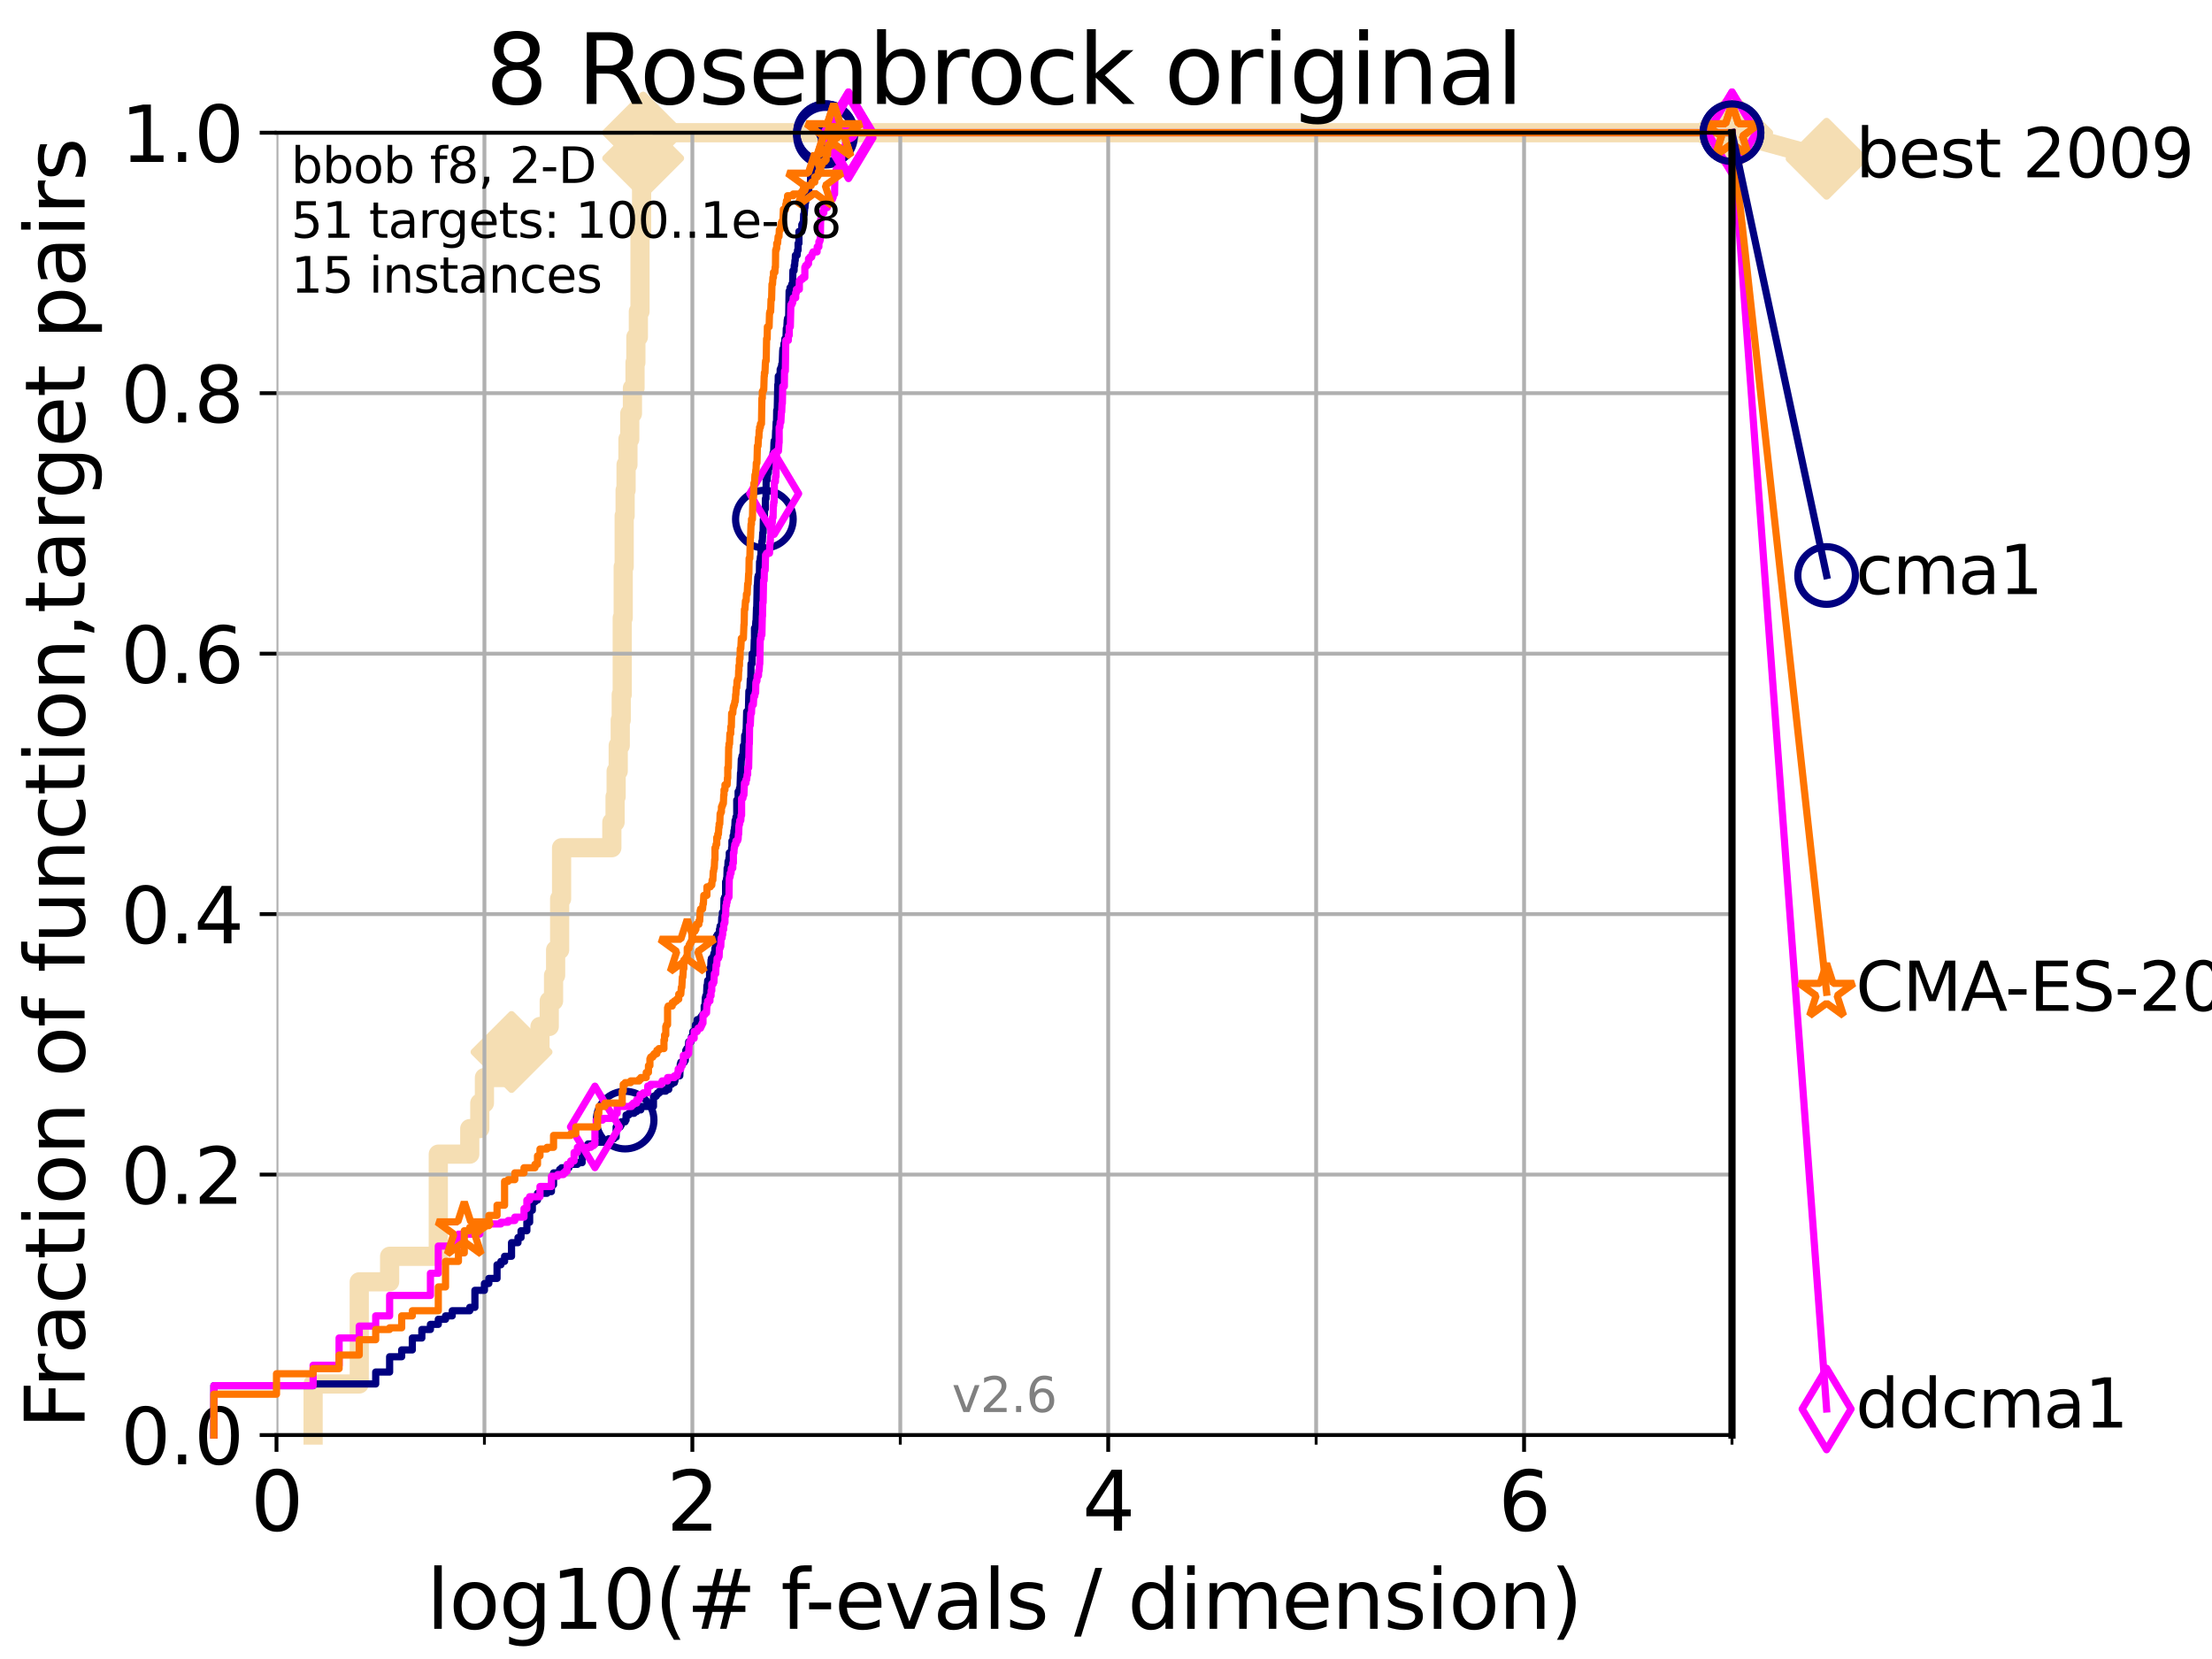 <?xml version="1.0" encoding="utf-8" standalone="no"?>
<!DOCTYPE svg PUBLIC "-//W3C//DTD SVG 1.1//EN"
  "http://www.w3.org/Graphics/SVG/1.1/DTD/svg11.dtd">
<svg xmlns:xlink="http://www.w3.org/1999/xlink" width="460.8pt" height="345.6pt" viewBox="0 0 460.8 345.6" xmlns="http://www.w3.org/2000/svg" version="1.1">
 <defs>
  <style type="text/css">*{stroke-linejoin: round; stroke-linecap: butt}</style>
 </defs>
 <g id="figure_1">
  <g id="patch_1">
   <path d="M 0 345.6 
L 460.8 345.6 
L 460.8 0 
L 0 0 
z
" style="fill: #ffffff"/>
  </g>
  <g id="axes_1">
   <g id="patch_2">
    <path d="M 57.6 298.944 
L 360.806 298.944 
L 360.806 27.648 
L 57.6 27.648 
z
" style="fill: #ffffff"/>
   </g>
   <g id="line2d_1">
    <path d="M 65.227 298.944 
L 65.227 288.305 
L 74.837 288.305 
L 74.837 267.027 
L 81.166 267.027 
L 81.166 261.707 
L 91.306 261.707 
L 91.306 240.429 
L 97.858 240.429 
L 97.858 235.11 
L 99.95 235.11 
L 99.95 229.79 
L 100.915 229.79 
L 100.915 224.471 
L 106.561 224.471 
L 106.561 219.151 
L 112.488 219.151 
L 112.488 213.832 
L 114.419 213.832 
L 114.419 208.512 
L 115.315 208.512 
L 115.315 203.192 
L 115.747 203.192 
L 115.747 197.873 
L 116.584 197.873 
L 116.584 187.234 
L 116.988 187.234 
L 116.988 176.595 
L 127.458 176.595 
L 127.458 171.275 
L 128.134 171.275 
L 128.134 165.956 
L 128.354 165.956 
L 128.354 160.636 
L 128.786 160.636 
L 128.786 155.317 
L 129.209 155.317 
L 129.209 149.997 
L 129.417 149.997 
L 129.417 144.678 
L 129.623 144.678 
L 129.623 128.719 
L 129.826 128.719 
L 129.826 118.08 
L 130.027 118.08 
L 130.027 107.441 
L 130.226 107.441 
L 130.226 102.121 
L 130.423 102.121 
L 130.423 96.802 
L 130.811 96.802 
L 130.811 91.482 
L 131.191 91.482 
L 131.191 86.163 
L 131.747 86.163 
L 131.747 80.843 
L 132.287 80.843 
L 132.287 75.524 
L 132.464 75.524 
L 132.464 70.204 
L 132.984 70.204 
L 132.984 64.885 
L 133.323 64.885 
L 133.323 48.926 
L 133.656 48.926 
L 133.656 32.968 
L 133.983 32.968 
L 133.983 27.648 
L 360.806 27.648 
" style="fill: none; stroke: #f5deb3; stroke-width: 4; stroke-linecap: square"/>
   </g>
   <g id="line2d_2">
    <defs>
     <path id="m679230667c" d="M -0 7.778 
L 7.778 0 
L 0 -7.778 
L -7.778 -0 
z
" style="stroke: #f5deb3; stroke-width: 1.5; stroke-linejoin: miter"/>
    </defs>
    <g>
     <use xlink:href="#m679230667c" x="106.561" y="219.151" style="fill: #f5deb3; stroke: #f5deb3; stroke-width: 1.5; stroke-linejoin: miter"/>
     <use xlink:href="#m679230667c" x="133.983" y="32.968" style="fill: #f5deb3; stroke: #f5deb3; stroke-width: 1.5; stroke-linejoin: miter"/>
     <use xlink:href="#m679230667c" x="133.983" y="27.648" style="fill: #f5deb3; stroke: #f5deb3; stroke-width: 1.5; stroke-linejoin: miter"/>
     <use xlink:href="#m679230667c" x="133.983" y="27.648" style="fill: #f5deb3; stroke: #f5deb3; stroke-width: 1.5; stroke-linejoin: miter"/>
     <use xlink:href="#m679230667c" x="360.806" y="27.648" style="fill: #f5deb3; stroke: #f5deb3; stroke-width: 1.5; stroke-linejoin: miter"/>
    </g>
   </g>
   <g id="line2d_3">
    <path style="fill: none; stroke: #f5deb3; stroke-width: 4; stroke-linecap: square"/>
    <g/>
   </g>
   <g id="line2d_4">
    <path d="M 360.806 27.648 
L 380.515 33.074 
" style="fill: none; stroke: #f5deb3; stroke-width: 4; stroke-linecap: square"/>
    <g>
     <use xlink:href="#m679230667c" x="360.806" y="27.648" style="fill: #f5deb3; stroke: #f5deb3; stroke-width: 1.5; stroke-linejoin: miter"/>
     <use xlink:href="#m679230667c" x="380.515" y="33.074" style="fill: #f5deb3; stroke: #f5deb3; stroke-width: 1.5; stroke-linejoin: miter"/>
    </g>
   </g>
   <g id="matplotlib.axis_1">
    <g id="xtick_1">
     <g id="line2d_5">
      <path d="M 57.6 298.944 
L 57.6 27.648 
" clip-path="url(#p263ef8e3a1)" style="fill: none; stroke: #b0b0b0; stroke-width: 0.8; stroke-linecap: square"/>
     </g>
     <g id="line2d_6">
      <defs>
       <path id="me6e55f5829" d="M 0 0 
L 0 3.5 
" style="stroke: #000000; stroke-width: 0.8"/>
      </defs>
      <g>
       <use xlink:href="#me6e55f5829" x="57.6" y="298.944" style="stroke: #000000; stroke-width: 0.8"/>
      </g>
     </g>
     <g id="text_1">
      <!-- 0 -->
      <g transform="translate(52.192 318.861)scale(0.17 -0.17)">
       <defs>
        <path id="DejaVuSans-30" d="M 2034 4250 
Q 1547 4250 1301 3770 
Q 1056 3291 1056 2328 
Q 1056 1369 1301 889 
Q 1547 409 2034 409 
Q 2525 409 2770 889 
Q 3016 1369 3016 2328 
Q 3016 3291 2770 3770 
Q 2525 4250 2034 4250 
z
M 2034 4750 
Q 2819 4750 3233 4129 
Q 3647 3509 3647 2328 
Q 3647 1150 3233 529 
Q 2819 -91 2034 -91 
Q 1250 -91 836 529 
Q 422 1150 422 2328 
Q 422 3509 836 4129 
Q 1250 4750 2034 4750 
z
" transform="scale(0.016)"/>
       </defs>
       <use xlink:href="#DejaVuSans-30"/>
      </g>
     </g>
    </g>
    <g id="xtick_2">
     <g id="line2d_7">
      <path d="M 144.23 298.944 
L 144.23 27.648 
" clip-path="url(#p263ef8e3a1)" style="fill: none; stroke: #b0b0b0; stroke-width: 0.8; stroke-linecap: square"/>
     </g>
     <g id="line2d_8">
      <g>
       <use xlink:href="#me6e55f5829" x="144.23" y="298.944" style="stroke: #000000; stroke-width: 0.8"/>
      </g>
     </g>
     <g id="text_2">
      <!-- 2 -->
      <g transform="translate(138.822 318.861)scale(0.17 -0.17)">
       <defs>
        <path id="DejaVuSans-32" d="M 1228 531 
L 3431 531 
L 3431 0 
L 469 0 
L 469 531 
Q 828 903 1448 1529 
Q 2069 2156 2228 2338 
Q 2531 2678 2651 2914 
Q 2772 3150 2772 3378 
Q 2772 3750 2511 3984 
Q 2250 4219 1831 4219 
Q 1534 4219 1204 4116 
Q 875 4013 500 3803 
L 500 4441 
Q 881 4594 1212 4672 
Q 1544 4750 1819 4750 
Q 2544 4750 2975 4387 
Q 3406 4025 3406 3419 
Q 3406 3131 3298 2873 
Q 3191 2616 2906 2266 
Q 2828 2175 2409 1742 
Q 1991 1309 1228 531 
z
" transform="scale(0.016)"/>
       </defs>
       <use xlink:href="#DejaVuSans-32"/>
      </g>
     </g>
    </g>
    <g id="xtick_3">
     <g id="line2d_9">
      <path d="M 230.861 298.944 
L 230.861 27.648 
" clip-path="url(#p263ef8e3a1)" style="fill: none; stroke: #b0b0b0; stroke-width: 0.8; stroke-linecap: square"/>
     </g>
     <g id="line2d_10">
      <g>
       <use xlink:href="#me6e55f5829" x="230.861" y="298.944" style="stroke: #000000; stroke-width: 0.8"/>
      </g>
     </g>
     <g id="text_3">
      <!-- 4 -->
      <g transform="translate(225.453 318.861)scale(0.17 -0.17)">
       <defs>
        <path id="DejaVuSans-34" d="M 2419 4116 
L 825 1625 
L 2419 1625 
L 2419 4116 
z
M 2253 4666 
L 3047 4666 
L 3047 1625 
L 3713 1625 
L 3713 1100 
L 3047 1100 
L 3047 0 
L 2419 0 
L 2419 1100 
L 313 1100 
L 313 1709 
L 2253 4666 
z
" transform="scale(0.016)"/>
       </defs>
       <use xlink:href="#DejaVuSans-34"/>
      </g>
     </g>
    </g>
    <g id="xtick_4">
     <g id="line2d_11">
      <path d="M 317.491 298.944 
L 317.491 27.648 
" clip-path="url(#p263ef8e3a1)" style="fill: none; stroke: #b0b0b0; stroke-width: 0.8; stroke-linecap: square"/>
     </g>
     <g id="line2d_12">
      <g>
       <use xlink:href="#me6e55f5829" x="317.491" y="298.944" style="stroke: #000000; stroke-width: 0.8"/>
      </g>
     </g>
     <g id="text_4">
      <!-- 6 -->
      <g transform="translate(312.083 318.861)scale(0.17 -0.17)">
       <defs>
        <path id="DejaVuSans-36" d="M 2113 2584 
Q 1688 2584 1439 2293 
Q 1191 2003 1191 1497 
Q 1191 994 1439 701 
Q 1688 409 2113 409 
Q 2538 409 2786 701 
Q 3034 994 3034 1497 
Q 3034 2003 2786 2293 
Q 2538 2584 2113 2584 
z
M 3366 4563 
L 3366 3988 
Q 3128 4100 2886 4159 
Q 2644 4219 2406 4219 
Q 1781 4219 1451 3797 
Q 1122 3375 1075 2522 
Q 1259 2794 1537 2939 
Q 1816 3084 2150 3084 
Q 2853 3084 3261 2657 
Q 3669 2231 3669 1497 
Q 3669 778 3244 343 
Q 2819 -91 2113 -91 
Q 1303 -91 875 529 
Q 447 1150 447 2328 
Q 447 3434 972 4092 
Q 1497 4750 2381 4750 
Q 2619 4750 2861 4703 
Q 3103 4656 3366 4563 
z
" transform="scale(0.016)"/>
       </defs>
       <use xlink:href="#DejaVuSans-36"/>
      </g>
     </g>
    </g>
    <g id="xtick_5">
     <g id="line2d_13">
      <path d="M 100.915 298.944 
L 100.915 27.648 
" clip-path="url(#p263ef8e3a1)" style="fill: none; stroke: #b0b0b0; stroke-width: 0.8; stroke-linecap: square"/>
     </g>
     <g id="line2d_14">
      <defs>
       <path id="mc66ae72954" d="M 0 0 
L 0 2 
" style="stroke: #000000; stroke-width: 0.6"/>
      </defs>
      <g>
       <use xlink:href="#mc66ae72954" x="100.915" y="298.944" style="stroke: #000000; stroke-width: 0.6"/>
      </g>
     </g>
    </g>
    <g id="xtick_6">
     <g id="line2d_15">
      <path d="M 187.546 298.944 
L 187.546 27.648 
" clip-path="url(#p263ef8e3a1)" style="fill: none; stroke: #b0b0b0; stroke-width: 0.8; stroke-linecap: square"/>
     </g>
     <g id="line2d_16">
      <g>
       <use xlink:href="#mc66ae72954" x="187.546" y="298.944" style="stroke: #000000; stroke-width: 0.6"/>
      </g>
     </g>
    </g>
    <g id="xtick_7">
     <g id="line2d_17">
      <path d="M 274.176 298.944 
L 274.176 27.648 
" clip-path="url(#p263ef8e3a1)" style="fill: none; stroke: #b0b0b0; stroke-width: 0.8; stroke-linecap: square"/>
     </g>
     <g id="line2d_18">
      <g>
       <use xlink:href="#mc66ae72954" x="274.176" y="298.944" style="stroke: #000000; stroke-width: 0.6"/>
      </g>
     </g>
    </g>
    <g id="xtick_8">
     <g id="line2d_19">
      <path d="M 360.806 298.944 
L 360.806 27.648 
" clip-path="url(#p263ef8e3a1)" style="fill: none; stroke: #b0b0b0; stroke-width: 0.8; stroke-linecap: square"/>
     </g>
     <g id="line2d_20">
      <g>
       <use xlink:href="#mc66ae72954" x="360.806" y="298.944" style="stroke: #000000; stroke-width: 0.6"/>
      </g>
     </g>
    </g>
    <g id="text_5">
     <!-- log10(# f-evals / dimension) -->
     <g transform="translate(88.823 339.314)scale(0.17 -0.17)">
      <defs>
       <path id="DejaVuSans-6c" d="M 603 4863 
L 1178 4863 
L 1178 0 
L 603 0 
L 603 4863 
z
" transform="scale(0.016)"/>
       <path id="DejaVuSans-6f" d="M 1959 3097 
Q 1497 3097 1228 2736 
Q 959 2375 959 1747 
Q 959 1119 1226 758 
Q 1494 397 1959 397 
Q 2419 397 2687 759 
Q 2956 1122 2956 1747 
Q 2956 2369 2687 2733 
Q 2419 3097 1959 3097 
z
M 1959 3584 
Q 2709 3584 3137 3096 
Q 3566 2609 3566 1747 
Q 3566 888 3137 398 
Q 2709 -91 1959 -91 
Q 1206 -91 779 398 
Q 353 888 353 1747 
Q 353 2609 779 3096 
Q 1206 3584 1959 3584 
z
" transform="scale(0.016)"/>
       <path id="DejaVuSans-67" d="M 2906 1791 
Q 2906 2416 2648 2759 
Q 2391 3103 1925 3103 
Q 1463 3103 1205 2759 
Q 947 2416 947 1791 
Q 947 1169 1205 825 
Q 1463 481 1925 481 
Q 2391 481 2648 825 
Q 2906 1169 2906 1791 
z
M 3481 434 
Q 3481 -459 3084 -895 
Q 2688 -1331 1869 -1331 
Q 1566 -1331 1297 -1286 
Q 1028 -1241 775 -1147 
L 775 -588 
Q 1028 -725 1275 -790 
Q 1522 -856 1778 -856 
Q 2344 -856 2625 -561 
Q 2906 -266 2906 331 
L 2906 616 
Q 2728 306 2450 153 
Q 2172 0 1784 0 
Q 1141 0 747 490 
Q 353 981 353 1791 
Q 353 2603 747 3093 
Q 1141 3584 1784 3584 
Q 2172 3584 2450 3431 
Q 2728 3278 2906 2969 
L 2906 3500 
L 3481 3500 
L 3481 434 
z
" transform="scale(0.016)"/>
       <path id="DejaVuSans-31" d="M 794 531 
L 1825 531 
L 1825 4091 
L 703 3866 
L 703 4441 
L 1819 4666 
L 2450 4666 
L 2450 531 
L 3481 531 
L 3481 0 
L 794 0 
L 794 531 
z
" transform="scale(0.016)"/>
       <path id="DejaVuSans-28" d="M 1984 4856 
Q 1566 4138 1362 3434 
Q 1159 2731 1159 2009 
Q 1159 1288 1364 580 
Q 1569 -128 1984 -844 
L 1484 -844 
Q 1016 -109 783 600 
Q 550 1309 550 2009 
Q 550 2706 781 3412 
Q 1013 4119 1484 4856 
L 1984 4856 
z
" transform="scale(0.016)"/>
       <path id="DejaVuSans-23" d="M 3272 2816 
L 2363 2816 
L 2100 1772 
L 3016 1772 
L 3272 2816 
z
M 2803 4594 
L 2478 3297 
L 3391 3297 
L 3719 4594 
L 4219 4594 
L 3897 3297 
L 4872 3297 
L 4872 2816 
L 3775 2816 
L 3519 1772 
L 4513 1772 
L 4513 1294 
L 3397 1294 
L 3072 0 
L 2572 0 
L 2894 1294 
L 1978 1294 
L 1656 0 
L 1153 0 
L 1478 1294 
L 494 1294 
L 494 1772 
L 1594 1772 
L 1856 2816 
L 850 2816 
L 850 3297 
L 1978 3297 
L 2297 4594 
L 2803 4594 
z
" transform="scale(0.016)"/>
       <path id="DejaVuSans-20" transform="scale(0.016)"/>
       <path id="DejaVuSans-66" d="M 2375 4863 
L 2375 4384 
L 1825 4384 
Q 1516 4384 1395 4259 
Q 1275 4134 1275 3809 
L 1275 3500 
L 2222 3500 
L 2222 3053 
L 1275 3053 
L 1275 0 
L 697 0 
L 697 3053 
L 147 3053 
L 147 3500 
L 697 3500 
L 697 3744 
Q 697 4328 969 4595 
Q 1241 4863 1831 4863 
L 2375 4863 
z
" transform="scale(0.016)"/>
       <path id="DejaVuSans-2d" d="M 313 2009 
L 1997 2009 
L 1997 1497 
L 313 1497 
L 313 2009 
z
" transform="scale(0.016)"/>
       <path id="DejaVuSans-65" d="M 3597 1894 
L 3597 1613 
L 953 1613 
Q 991 1019 1311 708 
Q 1631 397 2203 397 
Q 2534 397 2845 478 
Q 3156 559 3463 722 
L 3463 178 
Q 3153 47 2828 -22 
Q 2503 -91 2169 -91 
Q 1331 -91 842 396 
Q 353 884 353 1716 
Q 353 2575 817 3079 
Q 1281 3584 2069 3584 
Q 2775 3584 3186 3129 
Q 3597 2675 3597 1894 
z
M 3022 2063 
Q 3016 2534 2758 2815 
Q 2500 3097 2075 3097 
Q 1594 3097 1305 2825 
Q 1016 2553 972 2059 
L 3022 2063 
z
" transform="scale(0.016)"/>
       <path id="DejaVuSans-76" d="M 191 3500 
L 800 3500 
L 1894 563 
L 2988 3500 
L 3597 3500 
L 2284 0 
L 1503 0 
L 191 3500 
z
" transform="scale(0.016)"/>
       <path id="DejaVuSans-61" d="M 2194 1759 
Q 1497 1759 1228 1600 
Q 959 1441 959 1056 
Q 959 750 1161 570 
Q 1363 391 1709 391 
Q 2188 391 2477 730 
Q 2766 1069 2766 1631 
L 2766 1759 
L 2194 1759 
z
M 3341 1997 
L 3341 0 
L 2766 0 
L 2766 531 
Q 2569 213 2275 61 
Q 1981 -91 1556 -91 
Q 1019 -91 701 211 
Q 384 513 384 1019 
Q 384 1609 779 1909 
Q 1175 2209 1959 2209 
L 2766 2209 
L 2766 2266 
Q 2766 2663 2505 2880 
Q 2244 3097 1772 3097 
Q 1472 3097 1187 3025 
Q 903 2953 641 2809 
L 641 3341 
Q 956 3463 1253 3523 
Q 1550 3584 1831 3584 
Q 2591 3584 2966 3190 
Q 3341 2797 3341 1997 
z
" transform="scale(0.016)"/>
       <path id="DejaVuSans-73" d="M 2834 3397 
L 2834 2853 
Q 2591 2978 2328 3040 
Q 2066 3103 1784 3103 
Q 1356 3103 1142 2972 
Q 928 2841 928 2578 
Q 928 2378 1081 2264 
Q 1234 2150 1697 2047 
L 1894 2003 
Q 2506 1872 2764 1633 
Q 3022 1394 3022 966 
Q 3022 478 2636 193 
Q 2250 -91 1575 -91 
Q 1294 -91 989 -36 
Q 684 19 347 128 
L 347 722 
Q 666 556 975 473 
Q 1284 391 1588 391 
Q 1994 391 2212 530 
Q 2431 669 2431 922 
Q 2431 1156 2273 1281 
Q 2116 1406 1581 1522 
L 1381 1569 
Q 847 1681 609 1914 
Q 372 2147 372 2553 
Q 372 3047 722 3315 
Q 1072 3584 1716 3584 
Q 2034 3584 2315 3537 
Q 2597 3491 2834 3397 
z
" transform="scale(0.016)"/>
       <path id="DejaVuSans-2f" d="M 1625 4666 
L 2156 4666 
L 531 -594 
L 0 -594 
L 1625 4666 
z
" transform="scale(0.016)"/>
       <path id="DejaVuSans-64" d="M 2906 2969 
L 2906 4863 
L 3481 4863 
L 3481 0 
L 2906 0 
L 2906 525 
Q 2725 213 2448 61 
Q 2172 -91 1784 -91 
Q 1150 -91 751 415 
Q 353 922 353 1747 
Q 353 2572 751 3078 
Q 1150 3584 1784 3584 
Q 2172 3584 2448 3432 
Q 2725 3281 2906 2969 
z
M 947 1747 
Q 947 1113 1208 752 
Q 1469 391 1925 391 
Q 2381 391 2643 752 
Q 2906 1113 2906 1747 
Q 2906 2381 2643 2742 
Q 2381 3103 1925 3103 
Q 1469 3103 1208 2742 
Q 947 2381 947 1747 
z
" transform="scale(0.016)"/>
       <path id="DejaVuSans-69" d="M 603 3500 
L 1178 3500 
L 1178 0 
L 603 0 
L 603 3500 
z
M 603 4863 
L 1178 4863 
L 1178 4134 
L 603 4134 
L 603 4863 
z
" transform="scale(0.016)"/>
       <path id="DejaVuSans-6d" d="M 3328 2828 
Q 3544 3216 3844 3400 
Q 4144 3584 4550 3584 
Q 5097 3584 5394 3201 
Q 5691 2819 5691 2113 
L 5691 0 
L 5113 0 
L 5113 2094 
Q 5113 2597 4934 2840 
Q 4756 3084 4391 3084 
Q 3944 3084 3684 2787 
Q 3425 2491 3425 1978 
L 3425 0 
L 2847 0 
L 2847 2094 
Q 2847 2600 2669 2842 
Q 2491 3084 2119 3084 
Q 1678 3084 1418 2786 
Q 1159 2488 1159 1978 
L 1159 0 
L 581 0 
L 581 3500 
L 1159 3500 
L 1159 2956 
Q 1356 3278 1631 3431 
Q 1906 3584 2284 3584 
Q 2666 3584 2933 3390 
Q 3200 3197 3328 2828 
z
" transform="scale(0.016)"/>
       <path id="DejaVuSans-6e" d="M 3513 2113 
L 3513 0 
L 2938 0 
L 2938 2094 
Q 2938 2591 2744 2837 
Q 2550 3084 2163 3084 
Q 1697 3084 1428 2787 
Q 1159 2491 1159 1978 
L 1159 0 
L 581 0 
L 581 3500 
L 1159 3500 
L 1159 2956 
Q 1366 3272 1645 3428 
Q 1925 3584 2291 3584 
Q 2894 3584 3203 3211 
Q 3513 2838 3513 2113 
z
" transform="scale(0.016)"/>
       <path id="DejaVuSans-29" d="M 513 4856 
L 1013 4856 
Q 1481 4119 1714 3412 
Q 1947 2706 1947 2009 
Q 1947 1309 1714 600 
Q 1481 -109 1013 -844 
L 513 -844 
Q 928 -128 1133 580 
Q 1338 1288 1338 2009 
Q 1338 2731 1133 3434 
Q 928 4138 513 4856 
z
" transform="scale(0.016)"/>
      </defs>
      <use xlink:href="#DejaVuSans-6c"/>
      <use xlink:href="#DejaVuSans-6f" x="27.783"/>
      <use xlink:href="#DejaVuSans-67" x="88.965"/>
      <use xlink:href="#DejaVuSans-31" x="152.441"/>
      <use xlink:href="#DejaVuSans-30" x="216.064"/>
      <use xlink:href="#DejaVuSans-28" x="279.688"/>
      <use xlink:href="#DejaVuSans-23" x="318.701"/>
      <use xlink:href="#DejaVuSans-20" x="402.49"/>
      <use xlink:href="#DejaVuSans-66" x="434.277"/>
      <use xlink:href="#DejaVuSans-2d" x="463.982"/>
      <use xlink:href="#DejaVuSans-65" x="500.066"/>
      <use xlink:href="#DejaVuSans-76" x="561.59"/>
      <use xlink:href="#DejaVuSans-61" x="620.77"/>
      <use xlink:href="#DejaVuSans-6c" x="682.049"/>
      <use xlink:href="#DejaVuSans-73" x="709.832"/>
      <use xlink:href="#DejaVuSans-20" x="761.932"/>
      <use xlink:href="#DejaVuSans-2f" x="793.719"/>
      <use xlink:href="#DejaVuSans-20" x="827.41"/>
      <use xlink:href="#DejaVuSans-64" x="859.197"/>
      <use xlink:href="#DejaVuSans-69" x="922.674"/>
      <use xlink:href="#DejaVuSans-6d" x="950.457"/>
      <use xlink:href="#DejaVuSans-65" x="1047.869"/>
      <use xlink:href="#DejaVuSans-6e" x="1109.393"/>
      <use xlink:href="#DejaVuSans-73" x="1172.771"/>
      <use xlink:href="#DejaVuSans-69" x="1224.871"/>
      <use xlink:href="#DejaVuSans-6f" x="1252.654"/>
      <use xlink:href="#DejaVuSans-6e" x="1313.836"/>
      <use xlink:href="#DejaVuSans-29" x="1377.215"/>
     </g>
    </g>
   </g>
   <g id="matplotlib.axis_2">
    <g id="ytick_1">
     <g id="line2d_21">
      <path d="M 57.6 298.944 
L 360.806 298.944 
" clip-path="url(#p263ef8e3a1)" style="fill: none; stroke: #b0b0b0; stroke-width: 0.8; stroke-linecap: square"/>
     </g>
     <g id="line2d_22">
      <defs>
       <path id="mcb51c5d45c" d="M 0 0 
L -3.5 0 
" style="stroke: #000000; stroke-width: 0.8"/>
      </defs>
      <g>
       <use xlink:href="#mcb51c5d45c" x="57.6" y="298.944" style="stroke: #000000; stroke-width: 0.8"/>
      </g>
     </g>
     <g id="text_6">
      <!-- 0.0 -->
      <g transform="translate(25.155 305.023)scale(0.16 -0.16)">
       <defs>
        <path id="DejaVuSans-2e" d="M 684 794 
L 1344 794 
L 1344 0 
L 684 0 
L 684 794 
z
" transform="scale(0.016)"/>
       </defs>
       <use xlink:href="#DejaVuSans-30"/>
       <use xlink:href="#DejaVuSans-2e" x="63.623"/>
       <use xlink:href="#DejaVuSans-30" x="95.41"/>
      </g>
     </g>
    </g>
    <g id="ytick_2">
     <g id="line2d_23">
      <path d="M 57.6 244.685 
L 360.806 244.685 
" clip-path="url(#p263ef8e3a1)" style="fill: none; stroke: #b0b0b0; stroke-width: 0.8; stroke-linecap: square"/>
     </g>
     <g id="line2d_24">
      <g>
       <use xlink:href="#mcb51c5d45c" x="57.6" y="244.685" style="stroke: #000000; stroke-width: 0.8"/>
      </g>
     </g>
     <g id="text_7">
      <!-- 0.2 -->
      <g transform="translate(25.155 250.764)scale(0.16 -0.16)">
       <use xlink:href="#DejaVuSans-30"/>
       <use xlink:href="#DejaVuSans-2e" x="63.623"/>
       <use xlink:href="#DejaVuSans-32" x="95.41"/>
      </g>
     </g>
    </g>
    <g id="ytick_3">
     <g id="line2d_25">
      <path d="M 57.6 190.426 
L 360.806 190.426 
" clip-path="url(#p263ef8e3a1)" style="fill: none; stroke: #b0b0b0; stroke-width: 0.8; stroke-linecap: square"/>
     </g>
     <g id="line2d_26">
      <g>
       <use xlink:href="#mcb51c5d45c" x="57.6" y="190.426" style="stroke: #000000; stroke-width: 0.8"/>
      </g>
     </g>
     <g id="text_8">
      <!-- 0.4 -->
      <g transform="translate(25.155 196.504)scale(0.16 -0.16)">
       <use xlink:href="#DejaVuSans-30"/>
       <use xlink:href="#DejaVuSans-2e" x="63.623"/>
       <use xlink:href="#DejaVuSans-34" x="95.41"/>
      </g>
     </g>
    </g>
    <g id="ytick_4">
     <g id="line2d_27">
      <path d="M 57.6 136.166 
L 360.806 136.166 
" clip-path="url(#p263ef8e3a1)" style="fill: none; stroke: #b0b0b0; stroke-width: 0.8; stroke-linecap: square"/>
     </g>
     <g id="line2d_28">
      <g>
       <use xlink:href="#mcb51c5d45c" x="57.6" y="136.166" style="stroke: #000000; stroke-width: 0.8"/>
      </g>
     </g>
     <g id="text_9">
      <!-- 0.6 -->
      <g transform="translate(25.155 142.245)scale(0.16 -0.16)">
       <use xlink:href="#DejaVuSans-30"/>
       <use xlink:href="#DejaVuSans-2e" x="63.623"/>
       <use xlink:href="#DejaVuSans-36" x="95.41"/>
      </g>
     </g>
    </g>
    <g id="ytick_5">
     <g id="line2d_29">
      <path d="M 57.6 81.907 
L 360.806 81.907 
" clip-path="url(#p263ef8e3a1)" style="fill: none; stroke: #b0b0b0; stroke-width: 0.8; stroke-linecap: square"/>
     </g>
     <g id="line2d_30">
      <g>
       <use xlink:href="#mcb51c5d45c" x="57.6" y="81.907" style="stroke: #000000; stroke-width: 0.8"/>
      </g>
     </g>
     <g id="text_10">
      <!-- 0.8 -->
      <g transform="translate(25.155 87.986)scale(0.16 -0.16)">
       <defs>
        <path id="DejaVuSans-38" d="M 2034 2216 
Q 1584 2216 1326 1975 
Q 1069 1734 1069 1313 
Q 1069 891 1326 650 
Q 1584 409 2034 409 
Q 2484 409 2743 651 
Q 3003 894 3003 1313 
Q 3003 1734 2745 1975 
Q 2488 2216 2034 2216 
z
M 1403 2484 
Q 997 2584 770 2862 
Q 544 3141 544 3541 
Q 544 4100 942 4425 
Q 1341 4750 2034 4750 
Q 2731 4750 3128 4425 
Q 3525 4100 3525 3541 
Q 3525 3141 3298 2862 
Q 3072 2584 2669 2484 
Q 3125 2378 3379 2068 
Q 3634 1759 3634 1313 
Q 3634 634 3220 271 
Q 2806 -91 2034 -91 
Q 1263 -91 848 271 
Q 434 634 434 1313 
Q 434 1759 690 2068 
Q 947 2378 1403 2484 
z
M 1172 3481 
Q 1172 3119 1398 2916 
Q 1625 2713 2034 2713 
Q 2441 2713 2670 2916 
Q 2900 3119 2900 3481 
Q 2900 3844 2670 4047 
Q 2441 4250 2034 4250 
Q 1625 4250 1398 4047 
Q 1172 3844 1172 3481 
z
" transform="scale(0.016)"/>
       </defs>
       <use xlink:href="#DejaVuSans-30"/>
       <use xlink:href="#DejaVuSans-2e" x="63.623"/>
       <use xlink:href="#DejaVuSans-38" x="95.41"/>
      </g>
     </g>
    </g>
    <g id="ytick_6">
     <g id="line2d_31">
      <path d="M 57.6 27.648 
L 360.806 27.648 
" clip-path="url(#p263ef8e3a1)" style="fill: none; stroke: #b0b0b0; stroke-width: 0.8; stroke-linecap: square"/>
     </g>
     <g id="line2d_32">
      <g>
       <use xlink:href="#mcb51c5d45c" x="57.6" y="27.648" style="stroke: #000000; stroke-width: 0.8"/>
      </g>
     </g>
     <g id="text_11">
      <!-- 1.0 -->
      <g transform="translate(25.155 33.727)scale(0.16 -0.16)">
       <use xlink:href="#DejaVuSans-31"/>
       <use xlink:href="#DejaVuSans-2e" x="63.623"/>
       <use xlink:href="#DejaVuSans-30" x="95.41"/>
      </g>
     </g>
    </g>
    <g id="text_12">
     <!-- Fraction of function,target pairs -->
     <g transform="translate(17.62 297.681)rotate(-90)scale(0.17 -0.17)">
      <defs>
       <path id="DejaVuSans-46" d="M 628 4666 
L 3309 4666 
L 3309 4134 
L 1259 4134 
L 1259 2759 
L 3109 2759 
L 3109 2228 
L 1259 2228 
L 1259 0 
L 628 0 
L 628 4666 
z
" transform="scale(0.016)"/>
       <path id="DejaVuSans-72" d="M 2631 2963 
Q 2534 3019 2420 3045 
Q 2306 3072 2169 3072 
Q 1681 3072 1420 2755 
Q 1159 2438 1159 1844 
L 1159 0 
L 581 0 
L 581 3500 
L 1159 3500 
L 1159 2956 
Q 1341 3275 1631 3429 
Q 1922 3584 2338 3584 
Q 2397 3584 2469 3576 
Q 2541 3569 2628 3553 
L 2631 2963 
z
" transform="scale(0.016)"/>
       <path id="DejaVuSans-63" d="M 3122 3366 
L 3122 2828 
Q 2878 2963 2633 3030 
Q 2388 3097 2138 3097 
Q 1578 3097 1268 2742 
Q 959 2388 959 1747 
Q 959 1106 1268 751 
Q 1578 397 2138 397 
Q 2388 397 2633 464 
Q 2878 531 3122 666 
L 3122 134 
Q 2881 22 2623 -34 
Q 2366 -91 2075 -91 
Q 1284 -91 818 406 
Q 353 903 353 1747 
Q 353 2603 823 3093 
Q 1294 3584 2113 3584 
Q 2378 3584 2631 3529 
Q 2884 3475 3122 3366 
z
" transform="scale(0.016)"/>
       <path id="DejaVuSans-74" d="M 1172 4494 
L 1172 3500 
L 2356 3500 
L 2356 3053 
L 1172 3053 
L 1172 1153 
Q 1172 725 1289 603 
Q 1406 481 1766 481 
L 2356 481 
L 2356 0 
L 1766 0 
Q 1100 0 847 248 
Q 594 497 594 1153 
L 594 3053 
L 172 3053 
L 172 3500 
L 594 3500 
L 594 4494 
L 1172 4494 
z
" transform="scale(0.016)"/>
       <path id="DejaVuSans-75" d="M 544 1381 
L 544 3500 
L 1119 3500 
L 1119 1403 
Q 1119 906 1312 657 
Q 1506 409 1894 409 
Q 2359 409 2629 706 
Q 2900 1003 2900 1516 
L 2900 3500 
L 3475 3500 
L 3475 0 
L 2900 0 
L 2900 538 
Q 2691 219 2414 64 
Q 2138 -91 1772 -91 
Q 1169 -91 856 284 
Q 544 659 544 1381 
z
M 1991 3584 
L 1991 3584 
z
" transform="scale(0.016)"/>
       <path id="DejaVuSans-2c" d="M 750 794 
L 1409 794 
L 1409 256 
L 897 -744 
L 494 -744 
L 750 256 
L 750 794 
z
" transform="scale(0.016)"/>
       <path id="DejaVuSans-70" d="M 1159 525 
L 1159 -1331 
L 581 -1331 
L 581 3500 
L 1159 3500 
L 1159 2969 
Q 1341 3281 1617 3432 
Q 1894 3584 2278 3584 
Q 2916 3584 3314 3078 
Q 3713 2572 3713 1747 
Q 3713 922 3314 415 
Q 2916 -91 2278 -91 
Q 1894 -91 1617 61 
Q 1341 213 1159 525 
z
M 3116 1747 
Q 3116 2381 2855 2742 
Q 2594 3103 2138 3103 
Q 1681 3103 1420 2742 
Q 1159 2381 1159 1747 
Q 1159 1113 1420 752 
Q 1681 391 2138 391 
Q 2594 391 2855 752 
Q 3116 1113 3116 1747 
z
" transform="scale(0.016)"/>
      </defs>
      <use xlink:href="#DejaVuSans-46"/>
      <use xlink:href="#DejaVuSans-72" x="50.27"/>
      <use xlink:href="#DejaVuSans-61" x="91.383"/>
      <use xlink:href="#DejaVuSans-63" x="152.662"/>
      <use xlink:href="#DejaVuSans-74" x="207.643"/>
      <use xlink:href="#DejaVuSans-69" x="246.852"/>
      <use xlink:href="#DejaVuSans-6f" x="274.635"/>
      <use xlink:href="#DejaVuSans-6e" x="335.816"/>
      <use xlink:href="#DejaVuSans-20" x="399.195"/>
      <use xlink:href="#DejaVuSans-6f" x="430.982"/>
      <use xlink:href="#DejaVuSans-66" x="492.164"/>
      <use xlink:href="#DejaVuSans-20" x="527.369"/>
      <use xlink:href="#DejaVuSans-66" x="559.156"/>
      <use xlink:href="#DejaVuSans-75" x="594.361"/>
      <use xlink:href="#DejaVuSans-6e" x="657.74"/>
      <use xlink:href="#DejaVuSans-63" x="721.119"/>
      <use xlink:href="#DejaVuSans-74" x="776.1"/>
      <use xlink:href="#DejaVuSans-69" x="815.309"/>
      <use xlink:href="#DejaVuSans-6f" x="843.092"/>
      <use xlink:href="#DejaVuSans-6e" x="904.273"/>
      <use xlink:href="#DejaVuSans-2c" x="967.652"/>
      <use xlink:href="#DejaVuSans-74" x="999.439"/>
      <use xlink:href="#DejaVuSans-61" x="1038.648"/>
      <use xlink:href="#DejaVuSans-72" x="1099.928"/>
      <use xlink:href="#DejaVuSans-67" x="1139.291"/>
      <use xlink:href="#DejaVuSans-65" x="1202.768"/>
      <use xlink:href="#DejaVuSans-74" x="1264.291"/>
      <use xlink:href="#DejaVuSans-20" x="1303.5"/>
      <use xlink:href="#DejaVuSans-70" x="1335.287"/>
      <use xlink:href="#DejaVuSans-61" x="1398.764"/>
      <use xlink:href="#DejaVuSans-69" x="1460.043"/>
      <use xlink:href="#DejaVuSans-72" x="1487.826"/>
      <use xlink:href="#DejaVuSans-73" x="1528.939"/>
     </g>
    </g>
   </g>
   <g id="line2d_33">
    <defs>
     <path id="m3103d834b4" d="M 0 1.5 
C 0.398 1.5 0.779 1.342 1.061 1.061 
C 1.342 0.779 1.5 0.398 1.5 0 
C 1.5 -0.398 1.342 -0.779 1.061 -1.061 
C 0.779 -1.342 0.398 -1.5 0 -1.5 
C -0.398 -1.5 -0.779 -1.342 -1.061 -1.061 
C -1.342 -0.779 -1.5 -0.398 -1.5 0 
C -1.5 0.398 -1.342 0.779 -1.061 1.061 
C -0.779 1.342 -0.398 1.5 0 1.5 
z
" style="stroke: #f5deb3"/>
    </defs>
    <g>
     <use xlink:href="#m3103d834b4" x="133.983" y="27.648" style="fill: #f5deb3; stroke: #f5deb3"/>
     <use xlink:href="#m3103d834b4" x="133.983" y="27.648" style="fill: #f5deb3; stroke: #f5deb3"/>
    </g>
   </g>
   <g id="line2d_34">
    <defs>
     <path id="m6a20183ffc" d="M 0 1.5 
C 0.398 1.5 0.779 1.342 1.061 1.061 
C 1.342 0.779 1.5 0.398 1.5 0 
C 1.5 -0.398 1.342 -0.779 1.061 -1.061 
C 0.779 -1.342 0.398 -1.5 0 -1.5 
C -0.398 -1.5 -0.779 -1.342 -1.061 -1.061 
C -1.342 -0.779 -1.5 -0.398 -1.5 0 
C -1.5 0.398 -1.342 0.779 -1.061 1.061 
C -0.779 1.342 -0.398 1.5 0 1.5 
z
" style="stroke: #000080"/>
    </defs>
    <g>
     <use xlink:href="#m6a20183ffc" x="171.973" y="27.648" style="fill: #000080; stroke: #000080"/>
     <use xlink:href="#m6a20183ffc" x="171.973" y="27.648" style="fill: #000080; stroke: #000080"/>
    </g>
   </g>
   <g id="line2d_35">
    <path d="M 44.561 298.944 
L 44.561 288.66 
L 65.227 288.66 
L 65.227 288.305 
L 78.267 288.305 
L 78.267 285.822 
L 81.166 285.822 
L 81.166 282.631 
L 83.678 282.631 
L 83.678 281.212 
L 85.894 281.212 
L 85.894 278.73 
L 87.876 278.73 
L 87.876 276.957 
L 89.669 276.957 
L 89.669 275.893 
L 91.306 275.893 
L 91.306 274.829 
L 92.812 274.829 
L 92.812 274.12 
L 94.206 274.12 
L 94.206 273.056 
L 97.858 273.056 
L 97.858 272.346 
L 98.933 272.346 
L 98.933 268.8 
L 100.915 268.8 
L 100.915 267.381 
L 101.833 267.381 
L 101.833 266.318 
L 103.544 266.318 
L 103.544 263.48 
L 104.345 263.48 
L 104.345 262.771 
L 105.113 262.771 
L 105.113 261.707 
L 106.561 261.707 
L 106.561 258.87 
L 107.905 258.87 
L 107.905 257.806 
L 108.543 257.806 
L 108.543 256.388 
L 109.757 256.388 
L 109.757 254.615 
L 110.336 254.615 
L 110.336 252.132 
L 110.897 252.132 
L 110.897 250.359 
L 111.442 250.359 
L 111.442 250.004 
L 111.972 250.004 
L 111.972 248.586 
L 113.954 248.586 
L 113.954 248.231 
L 114.872 248.231 
L 114.872 246.813 
L 115.315 246.813 
L 115.315 244.33 
L 116.584 244.33 
L 116.584 243.621 
L 116.988 243.621 
L 116.988 243.266 
L 118.525 243.266 
L 118.525 242.557 
L 120.284 242.557 
L 120.284 242.202 
L 121.266 242.202 
L 121.266 240.429 
L 121.893 240.429 
L 121.893 239.365 
L 122.199 239.365 
L 122.199 238.656 
L 122.5 238.656 
L 122.5 238.301 
L 123.936 238.301 
L 123.936 237.947 
L 126.029 237.947 
L 126.029 237.592 
L 126.757 237.592 
L 126.757 237.237 
L 127.911 237.237 
L 127.911 236.883 
L 128.354 236.883 
L 128.354 234.755 
L 129.209 234.755 
L 129.209 234.4 
L 129.417 234.4 
L 129.417 233.691 
L 130.226 233.691 
L 130.226 233.336 
L 130.423 233.336 
L 130.423 232.273 
L 131.002 232.273 
L 131.002 231.918 
L 132.109 231.918 
L 132.109 231.563 
L 132.639 231.563 
L 132.639 231.209 
L 133.49 231.209 
L 133.49 230.499 
L 136.127 230.499 
L 136.127 228.372 
L 136.697 228.372 
L 136.697 228.017 
L 136.975 228.017 
L 136.975 227.662 
L 137.386 227.662 
L 137.386 227.308 
L 138.693 227.308 
L 138.693 226.953 
L 139.314 226.953 
L 139.314 225.889 
L 139.915 225.889 
L 139.915 225.534 
L 140.497 225.534 
L 140.497 225.18 
L 140.612 225.18 
L 140.612 224.471 
L 140.838 224.471 
L 140.838 224.116 
L 141.611 224.116 
L 141.718 221.634 
L 141.826 221.634 
L 141.826 221.279 
L 142.559 221.279 
L 142.559 220.924 
L 142.764 220.924 
L 142.865 218.796 
L 143.066 218.796 
L 143.066 218.442 
L 143.364 218.442 
L 143.462 217.023 
L 143.946 217.023 
L 144.041 215.959 
L 144.324 215.959 
L 144.324 214.895 
L 144.786 214.895 
L 144.878 213.477 
L 145.148 213.477 
L 145.238 212.413 
L 145.852 212.413 
L 145.852 212.058 
L 146.109 212.058 
L 146.109 211.704 
L 146.362 211.704 
L 146.362 211.349 
L 146.695 211.349 
L 146.695 209.576 
L 146.86 209.576 
L 146.941 207.803 
L 147.022 207.803 
L 147.022 207.448 
L 147.184 207.448 
L 147.264 205.32 
L 147.344 205.32 
L 147.424 204.256 
L 147.816 204.256 
L 147.816 201.774 
L 148.048 201.774 
L 148.125 200.001 
L 148.201 200.001 
L 148.201 199.646 
L 148.578 199.646 
L 148.652 198.937 
L 148.727 198.937 
L 148.727 198.582 
L 148.874 198.582 
L 148.948 197.518 
L 149.021 197.518 
L 149.093 196.809 
L 149.166 196.809 
L 149.238 195.036 
L 149.453 195.036 
L 149.453 194.681 
L 149.806 194.681 
L 149.876 193.617 
L 149.945 193.617 
L 150.015 192.908 
L 150.289 192.908 
L 150.357 191.135 
L 150.493 191.135 
L 150.493 190.071 
L 150.76 190.071 
L 150.827 187.234 
L 150.959 187.234 
L 150.959 186.879 
L 151.155 186.879 
L 151.155 183.688 
L 151.285 183.688 
L 151.349 182.978 
L 151.414 182.978 
L 151.478 180.85 
L 151.605 180.85 
L 151.669 179.432 
L 151.795 179.432 
L 151.858 178.723 
L 151.92 178.723 
L 151.92 177.659 
L 152.353 177.659 
L 152.414 176.595 
L 152.475 176.595 
L 152.475 175.176 
L 152.716 175.176 
L 152.716 174.112 
L 152.835 174.112 
L 152.895 173.048 
L 152.954 173.048 
L 153.013 172.339 
L 153.072 172.339 
L 153.131 170.921 
L 153.306 170.921 
L 153.306 170.211 
L 153.479 170.211 
L 153.479 166.665 
L 153.764 166.665 
L 153.764 164.892 
L 153.99 164.892 
L 154.046 164.183 
L 154.157 164.183 
L 154.268 160.991 
L 154.323 160.991 
L 154.432 158.154 
L 154.487 158.154 
L 154.596 157.445 
L 154.758 157.445 
L 154.865 155.317 
L 155.077 155.317 
L 155.13 153.189 
L 155.288 153.189 
L 155.392 152.125 
L 155.444 152.125 
L 155.547 148.224 
L 155.904 148.224 
L 156.005 143.968 
L 156.205 143.968 
L 156.305 141.486 
L 156.403 141.486 
L 156.453 138.294 
L 156.648 138.294 
L 156.697 136.166 
L 157.033 136.166 
L 157.128 133.329 
L 157.175 133.329 
L 157.175 130.847 
L 157.363 130.847 
L 157.457 129.428 
L 157.503 129.428 
L 157.596 126.591 
L 157.642 126.591 
L 157.734 121.981 
L 157.78 121.981 
L 157.871 120.208 
L 157.962 120.208 
L 157.962 119.853 
L 158.187 119.853 
L 158.232 117.016 
L 158.321 117.016 
L 158.41 115.952 
L 158.498 115.952 
L 158.586 113.824 
L 158.674 113.824 
L 158.717 112.76 
L 158.804 112.76 
L 158.891 110.987 
L 158.977 110.987 
L 159.02 108.15 
L 159.233 108.15 
L 159.275 106.022 
L 159.443 106.022 
L 159.443 103.895 
L 159.569 103.895 
L 159.61 99.994 
L 159.817 99.994 
L 159.899 98.575 
L 160.062 98.575 
L 160.102 97.511 
L 160.223 97.511 
L 160.223 97.157 
L 160.343 97.157 
L 160.343 96.447 
L 160.738 96.447 
L 160.817 95.383 
L 160.972 95.383 
L 161.049 94.319 
L 161.164 94.319 
L 161.24 92.192 
L 161.278 92.192 
L 161.278 91.837 
L 161.505 91.837 
L 161.58 89.709 
L 161.617 89.709 
L 161.692 87.936 
L 161.766 87.936 
L 161.803 85.454 
L 161.913 85.454 
L 162.023 80.134 
L 162.096 80.134 
L 162.133 78.361 
L 162.385 78.361 
L 162.492 77.652 
L 162.528 77.652 
L 162.528 76.942 
L 162.67 76.942 
L 162.67 76.588 
L 162.81 76.588 
L 162.845 75.878 
L 162.95 75.878 
L 163.054 73.041 
L 163.088 73.041 
L 163.088 72.687 
L 163.26 72.687 
L 163.294 71.623 
L 163.43 71.623 
L 163.498 70.559 
L 163.733 70.559 
L 163.8 68.431 
L 163.899 68.431 
L 163.998 66.658 
L 164.064 66.658 
L 164.064 66.303 
L 164.292 66.303 
L 164.389 60.629 
L 164.581 60.629 
L 164.581 59.92 
L 164.866 59.92 
L 164.928 59.211 
L 165.115 59.211 
L 165.177 56.373 
L 165.423 56.373 
L 165.453 55.31 
L 165.544 55.31 
L 165.605 54.246 
L 165.665 54.246 
L 165.695 53.182 
L 166.052 53.182 
L 166.14 52.118 
L 166.257 52.118 
L 166.257 50.699 
L 166.432 50.699 
L 166.432 48.217 
L 167.029 48.217 
L 167.029 46.798 
L 167.196 46.798 
L 167.196 46.444 
L 167.362 46.444 
L 167.417 44.67 
L 167.526 44.67 
L 167.635 43.252 
L 167.689 43.252 
L 167.743 42.188 
L 167.824 42.188 
L 167.824 40.77 
L 168.037 40.77 
L 168.037 40.06 
L 168.483 40.06 
L 168.483 38.642 
L 168.817 38.642 
L 168.893 35.805 
L 169.369 35.805 
L 169.443 35.095 
L 170.309 35.095 
L 170.356 34.386 
L 170.542 34.386 
L 170.542 34.031 
L 170.658 34.031 
L 170.704 33.322 
L 170.979 33.322 
L 170.979 30.485 
L 171.114 30.485 
L 171.114 28.357 
L 171.973 28.357 
L 171.973 27.648 
L 360.806 27.648 
L 360.806 27.648 
" style="fill: none; stroke: #000080; stroke-width: 1.5; stroke-linecap: square"/>
   </g>
   <g id="line2d_36">
    <defs>
     <path id="m6f5c6dce3e" d="M 0 6 
C 1.591 6 3.117 5.368 4.243 4.243 
C 5.368 3.117 6 1.591 6 0 
C 6 -1.591 5.368 -3.117 4.243 -4.243 
C 3.117 -5.368 1.591 -6 0 -6 
C -1.591 -6 -3.117 -5.368 -4.243 -4.243 
C -5.368 -3.117 -6 -1.591 -6 0 
C -6 1.591 -5.368 3.117 -4.243 4.243 
C -3.117 5.368 -1.591 6 0 6 
z
" style="stroke: #000080; stroke-width: 1.5"/>
    </defs>
    <g>
     <use xlink:href="#m6f5c6dce3e" x="130.226" y="233.336" style="fill-opacity: 0; stroke: #000080; stroke-width: 1.5"/>
     <use xlink:href="#m6f5c6dce3e" x="159.233" y="108.15" style="fill-opacity: 0; stroke: #000080; stroke-width: 1.5"/>
     <use xlink:href="#m6f5c6dce3e" x="171.973" y="28.357" style="fill-opacity: 0; stroke: #000080; stroke-width: 1.5"/>
     <use xlink:href="#m6f5c6dce3e" x="171.973" y="27.648" style="fill-opacity: 0; stroke: #000080; stroke-width: 1.5"/>
     <use xlink:href="#m6f5c6dce3e" x="171.973" y="27.648" style="fill-opacity: 0; stroke: #000080; stroke-width: 1.5"/>
     <use xlink:href="#m6f5c6dce3e" x="360.806" y="27.648" style="fill-opacity: 0; stroke: #000080; stroke-width: 1.5"/>
    </g>
   </g>
   <g id="line2d_37">
    <path style="fill: none; stroke: #000080; stroke-width: 1.5; stroke-linecap: square"/>
    <g/>
   </g>
   <g id="line2d_38">
    <defs>
     <path id="m0101a6fa14" d="M 0 1.5 
C 0.398 1.5 0.779 1.342 1.061 1.061 
C 1.342 0.779 1.5 0.398 1.5 0 
C 1.5 -0.398 1.342 -0.779 1.061 -1.061 
C 0.779 -1.342 0.398 -1.5 0 -1.5 
C -0.398 -1.5 -0.779 -1.342 -1.061 -1.061 
C -1.342 -0.779 -1.5 -0.398 -1.5 0 
C -1.5 0.398 -1.342 0.779 -1.061 1.061 
C -0.779 1.342 -0.398 1.5 0 1.5 
z
" style="stroke: #ff00ff"/>
    </defs>
    <g>
     <use xlink:href="#m0101a6fa14" x="176.756" y="27.648" style="fill: #ff00ff; stroke: #ff00ff"/>
     <use xlink:href="#m0101a6fa14" x="176.756" y="27.648" style="fill: #ff00ff; stroke: #ff00ff"/>
    </g>
   </g>
   <g id="line2d_39">
    <path d="M 44.561 298.944 
L 44.561 288.66 
L 65.227 288.66 
L 65.227 284.404 
L 70.639 284.404 
L 70.639 278.73 
L 74.837 278.73 
L 74.837 276.247 
L 78.267 276.247 
L 78.267 274.12 
L 81.166 274.12 
L 81.166 269.864 
L 89.669 269.864 
L 89.669 265.254 
L 91.306 265.254 
L 91.306 259.579 
L 95.503 259.579 
L 95.503 257.097 
L 99.95 257.097 
L 99.95 254.969 
L 104.345 254.969 
L 104.345 254.615 
L 105.851 254.615 
L 105.851 254.26 
L 107.245 254.26 
L 107.245 253.551 
L 109.159 253.551 
L 109.159 251.778 
L 109.757 251.778 
L 109.757 250.004 
L 110.336 250.004 
L 110.336 249.295 
L 112.488 249.295 
L 112.488 247.167 
L 114.872 247.167 
L 114.872 245.039 
L 116.17 245.039 
L 116.17 244.685 
L 117.384 244.685 
L 117.384 244.33 
L 117.772 244.33 
L 117.772 243.976 
L 118.152 243.976 
L 118.152 242.557 
L 118.89 242.557 
L 118.89 241.848 
L 119.6 241.848 
L 119.6 240.075 
L 120.284 240.075 
L 120.284 239.011 
L 123.088 239.011 
L 123.088 238.656 
L 123.658 238.656 
L 123.658 238.301 
L 123.936 238.301 
L 123.936 234.755 
L 124.211 234.755 
L 124.211 233.336 
L 125.527 233.336 
L 125.527 232.982 
L 127.686 232.982 
L 127.686 232.627 
L 128.134 232.627 
L 128.134 231.918 
L 128.571 231.918 
L 128.571 230.499 
L 131.564 230.499 
L 131.564 230.145 
L 131.929 230.145 
L 131.929 229.79 
L 132.639 229.79 
L 132.639 229.081 
L 133.154 229.081 
L 133.154 228.726 
L 133.323 228.726 
L 133.323 228.017 
L 133.983 228.017 
L 133.983 227.662 
L 134.932 227.662 
L 134.932 226.244 
L 135.539 226.244 
L 135.539 225.889 
L 137.788 225.889 
L 137.788 225.534 
L 137.92 225.534 
L 137.92 225.18 
L 139.068 225.18 
L 139.068 224.471 
L 140.497 224.471 
L 140.497 224.116 
L 141.062 224.116 
L 141.173 223.407 
L 141.283 223.407 
L 141.283 222.697 
L 141.826 222.697 
L 141.932 221.988 
L 142.144 221.988 
L 142.248 221.279 
L 142.353 221.279 
L 142.353 219.86 
L 143.166 219.86 
L 143.166 219.506 
L 143.462 219.506 
L 143.56 217.378 
L 143.657 217.378 
L 143.657 217.023 
L 143.85 217.023 
L 143.946 216.314 
L 144.603 216.314 
L 144.603 214.895 
L 145.238 214.895 
L 145.238 214.541 
L 145.415 214.541 
L 145.415 214.186 
L 145.938 214.186 
L 145.938 213.832 
L 146.109 213.832 
L 146.109 213.477 
L 146.278 213.477 
L 146.278 213.122 
L 146.446 213.122 
L 146.446 211.349 
L 146.86 211.349 
L 146.86 210.994 
L 147.184 210.994 
L 147.264 209.221 
L 147.424 209.221 
L 147.424 208.512 
L 147.894 208.512 
L 147.894 207.448 
L 148.125 207.448 
L 148.125 206.384 
L 148.277 206.384 
L 148.277 204.966 
L 148.578 204.966 
L 148.578 204.611 
L 148.727 204.611 
L 148.801 202.838 
L 149.093 202.838 
L 149.166 201.065 
L 149.31 201.065 
L 149.382 199.646 
L 149.666 199.646 
L 149.666 199.291 
L 149.806 199.291 
L 149.876 197.518 
L 150.015 197.518 
L 150.015 197.164 
L 150.152 197.164 
L 150.221 195.39 
L 150.425 195.39 
L 150.493 194.681 
L 150.56 194.681 
L 150.56 193.617 
L 150.76 193.617 
L 150.76 192.553 
L 150.893 192.553 
L 150.893 192.199 
L 151.024 192.199 
L 151.024 190.78 
L 151.155 190.78 
L 151.22 188.652 
L 151.349 188.652 
L 151.349 187.943 
L 151.478 187.943 
L 151.478 187.234 
L 151.669 187.234 
L 151.669 186.879 
L 151.858 186.879 
L 151.92 182.978 
L 151.983 182.978 
L 151.983 182.624 
L 152.107 182.624 
L 152.107 181.914 
L 152.292 181.914 
L 152.353 180.85 
L 152.656 180.85 
L 152.656 179.787 
L 152.776 179.787 
L 152.776 177.659 
L 152.895 177.659 
L 152.954 176.595 
L 153.013 176.595 
L 153.072 175.886 
L 153.306 175.886 
L 153.306 175.176 
L 153.651 175.176 
L 153.651 174.822 
L 153.764 174.822 
L 153.821 173.758 
L 153.877 173.758 
L 153.934 171.985 
L 153.99 171.985 
L 153.99 171.63 
L 154.101 171.63 
L 154.101 170.921 
L 154.323 170.921 
L 154.378 169.857 
L 154.487 169.857 
L 154.487 166.31 
L 154.758 166.31 
L 154.865 165.601 
L 154.971 165.601 
L 155.077 163.119 
L 155.392 163.119 
L 155.392 162.409 
L 155.547 162.409 
L 155.65 161.346 
L 155.752 161.346 
L 155.752 159.927 
L 155.955 159.927 
L 156.056 154.962 
L 156.106 154.962 
L 156.156 151.061 
L 156.305 151.061 
L 156.403 148.579 
L 156.551 148.579 
L 156.599 147.16 
L 156.697 147.16 
L 156.697 146.805 
L 156.937 146.805 
L 157.033 145.032 
L 157.222 145.032 
L 157.317 144.323 
L 157.41 144.323 
L 157.457 142.195 
L 157.55 142.195 
L 157.55 141.841 
L 157.688 141.841 
L 157.734 140.777 
L 158.007 140.777 
L 158.053 139.713 
L 158.143 139.713 
L 158.232 138.294 
L 158.277 138.294 
L 158.366 133.329 
L 158.41 133.329 
L 158.41 132.975 
L 158.542 132.975 
L 158.542 132.265 
L 158.717 132.265 
L 158.804 128.364 
L 158.848 128.364 
L 158.891 125.527 
L 158.977 125.527 
L 159.063 120.917 
L 159.19 120.917 
L 159.233 118.789 
L 159.401 118.789 
L 159.485 115.598 
L 159.693 115.598 
L 159.693 115.243 
L 160.303 115.243 
L 160.383 113.115 
L 160.463 113.115 
L 160.502 111.697 
L 160.581 111.697 
L 160.581 109.569 
L 160.778 109.569 
L 160.817 108.859 
L 160.894 108.859 
L 160.894 107.796 
L 161.049 107.796 
L 161.087 105.313 
L 161.164 105.313 
L 161.164 104.604 
L 161.278 104.604 
L 161.316 100.348 
L 161.542 100.348 
L 161.542 99.284 
L 161.654 99.284 
L 161.729 94.674 
L 161.766 94.674 
L 161.766 93.965 
L 162.169 93.965 
L 162.277 92.192 
L 162.313 92.192 
L 162.313 89 
L 162.457 89 
L 162.528 87.936 
L 162.67 87.936 
L 162.775 85.808 
L 162.845 85.808 
L 162.915 84.035 
L 162.985 84.035 
L 163.054 80.489 
L 163.397 80.489 
L 163.43 77.297 
L 163.599 77.297 
L 163.7 70.914 
L 164.227 70.914 
L 164.227 69.85 
L 164.421 69.85 
L 164.421 68.076 
L 164.644 68.076 
L 164.74 63.821 
L 164.771 63.821 
L 164.771 63.466 
L 164.96 63.466 
L 164.96 63.112 
L 165.115 63.112 
L 165.208 62.402 
L 165.239 62.402 
L 165.239 62.048 
L 165.755 62.048 
L 165.755 60.984 
L 165.904 60.984 
L 165.904 60.274 
L 166.518 60.274 
L 166.518 58.501 
L 166.775 58.501 
L 166.775 58.147 
L 167.196 58.147 
L 167.196 57.792 
L 167.662 57.792 
L 167.662 55.664 
L 167.824 55.664 
L 167.824 55.31 
L 168.169 55.31 
L 168.169 54.955 
L 168.431 54.955 
L 168.431 53.891 
L 168.715 53.891 
L 168.715 53.536 
L 169.095 53.536 
L 169.195 52.827 
L 169.369 52.827 
L 169.369 52.472 
L 170.214 52.472 
L 170.238 51.409 
L 170.589 51.409 
L 170.589 50.345 
L 170.773 50.345 
L 170.773 49.99 
L 170.888 49.99 
L 170.956 45.734 
L 171.069 45.734 
L 171.069 44.316 
L 171.625 44.316 
L 171.625 43.252 
L 172.335 43.252 
L 172.335 42.543 
L 172.712 42.543 
L 172.712 41.833 
L 173.141 41.833 
L 173.141 41.479 
L 173.422 41.479 
L 173.422 41.124 
L 173.561 41.124 
L 173.561 40.415 
L 173.856 40.415 
L 173.933 36.159 
L 174.146 36.159 
L 174.146 35.45 
L 174.374 35.45 
L 174.374 35.095 
L 175.172 35.095 
L 175.28 34.031 
L 175.334 34.031 
L 175.352 31.904 
L 175.585 31.904 
L 175.673 30.84 
L 175.919 30.84 
L 175.919 30.485 
L 176.11 30.485 
L 176.11 29.776 
L 176.351 29.776 
L 176.436 29.067 
L 176.503 29.067 
L 176.503 28.712 
L 176.756 28.712 
L 176.756 27.648 
L 360.806 27.648 
L 360.806 27.648 
" style="fill: none; stroke: #ff00ff; stroke-width: 1.5; stroke-linecap: square"/>
   </g>
   <g id="line2d_40">
    <defs>
     <path id="m81bc32602c" d="M -0 8.485 
L 5.091 0 
L 0 -8.485 
L -5.091 -0 
z
" style="stroke: #ff00ff; stroke-width: 1.5; stroke-linejoin: miter"/>
    </defs>
    <g>
     <use xlink:href="#m81bc32602c" x="123.936" y="234.755" style="fill-opacity: 0; stroke: #ff00ff; stroke-width: 1.5; stroke-linejoin: miter"/>
     <use xlink:href="#m81bc32602c" x="161.278" y="102.831" style="fill-opacity: 0; stroke: #ff00ff; stroke-width: 1.5; stroke-linejoin: miter"/>
     <use xlink:href="#m81bc32602c" x="176.756" y="28.712" style="fill-opacity: 0; stroke: #ff00ff; stroke-width: 1.5; stroke-linejoin: miter"/>
     <use xlink:href="#m81bc32602c" x="176.756" y="27.648" style="fill-opacity: 0; stroke: #ff00ff; stroke-width: 1.5; stroke-linejoin: miter"/>
     <use xlink:href="#m81bc32602c" x="176.756" y="27.648" style="fill-opacity: 0; stroke: #ff00ff; stroke-width: 1.5; stroke-linejoin: miter"/>
     <use xlink:href="#m81bc32602c" x="360.806" y="27.648" style="fill-opacity: 0; stroke: #ff00ff; stroke-width: 1.5; stroke-linejoin: miter"/>
    </g>
   </g>
   <g id="line2d_41">
    <path style="fill: none; stroke: #ff00ff; stroke-width: 1.5; stroke-linecap: square"/>
    <g/>
   </g>
   <g id="line2d_42">
    <defs>
     <path id="m404ea8b288" d="M 0 1.5 
C 0.398 1.5 0.779 1.342 1.061 1.061 
C 1.342 0.779 1.5 0.398 1.5 0 
C 1.5 -0.398 1.342 -0.779 1.061 -1.061 
C 0.779 -1.342 0.398 -1.5 0 -1.5 
C -0.398 -1.5 -0.779 -1.342 -1.061 -1.061 
C -1.342 -0.779 -1.5 -0.398 -1.5 0 
C -1.5 0.398 -1.342 0.779 -1.061 1.061 
C -0.779 1.342 -0.398 1.5 0 1.5 
z
" style="stroke: #ff7500"/>
    </defs>
    <g>
     <use xlink:href="#m404ea8b288" x="173.699" y="27.648" style="fill: #ff7500; stroke: #ff7500"/>
     <use xlink:href="#m404ea8b288" x="173.699" y="27.648" style="fill: #ff7500; stroke: #ff7500"/>
    </g>
   </g>
   <g id="line2d_43">
    <path d="M 44.561 298.944 
L 44.561 290.433 
L 57.6 290.433 
L 57.6 286.177 
L 65.227 286.177 
L 65.227 285.113 
L 70.639 285.113 
L 70.639 282.276 
L 74.837 282.276 
L 74.837 279.084 
L 78.267 279.084 
L 78.267 276.957 
L 81.166 276.957 
L 81.166 276.602 
L 83.678 276.602 
L 83.678 274.12 
L 85.894 274.12 
L 85.894 273.056 
L 91.306 273.056 
L 91.306 268.091 
L 92.812 268.091 
L 92.812 262.771 
L 95.503 262.771 
L 95.503 260.998 
L 96.718 260.998 
L 96.718 256.388 
L 97.858 256.388 
L 97.858 255.678 
L 98.933 255.678 
L 98.933 255.324 
L 101.833 255.324 
L 101.833 253.196 
L 103.544 253.196 
L 103.544 251.068 
L 105.113 251.068 
L 105.113 246.103 
L 105.851 246.103 
L 105.851 245.749 
L 107.245 245.749 
L 107.245 244.33 
L 109.159 244.33 
L 109.159 243.266 
L 111.442 243.266 
L 111.442 242.557 
L 111.972 242.557 
L 111.972 240.784 
L 112.488 240.784 
L 112.488 239.365 
L 113.954 239.365 
L 113.954 239.011 
L 115.315 239.011 
L 115.315 236.528 
L 118.89 236.528 
L 118.89 236.174 
L 119.945 236.174 
L 119.945 234.755 
L 124.482 234.755 
L 124.482 231.918 
L 124.748 231.918 
L 124.748 230.499 
L 126.029 230.499 
L 126.029 229.79 
L 129.623 229.79 
L 129.623 227.308 
L 129.826 227.308 
L 129.826 225.889 
L 130.226 225.889 
L 130.226 225.534 
L 131.378 225.534 
L 131.378 225.18 
L 133.154 225.18 
L 133.154 224.825 
L 133.49 224.825 
L 133.49 224.471 
L 134.621 224.471 
L 134.621 223.407 
L 135.085 223.407 
L 135.085 221.988 
L 135.389 221.988 
L 135.389 220.57 
L 135.539 220.57 
L 135.539 220.215 
L 135.981 220.215 
L 135.981 219.86 
L 136.271 219.86 
L 136.271 219.506 
L 136.837 219.506 
L 136.837 218.796 
L 137.25 218.796 
L 137.25 218.442 
L 138.31 218.442 
L 138.31 216.669 
L 138.439 216.669 
L 138.439 215.605 
L 138.693 215.605 
L 138.693 213.832 
L 138.819 213.832 
L 138.819 213.477 
L 139.068 213.477 
L 139.068 209.931 
L 139.191 209.931 
L 139.191 209.576 
L 140.033 209.576 
L 140.033 208.867 
L 140.497 208.867 
L 140.497 208.512 
L 140.951 208.512 
L 140.951 208.157 
L 141.393 208.157 
L 141.393 207.093 
L 141.826 207.093 
L 141.932 205.675 
L 142.038 205.675 
L 142.144 203.547 
L 142.248 203.547 
L 142.353 201.774 
L 142.456 201.774 
L 142.456 200.001 
L 142.764 200.001 
L 142.764 199.646 
L 142.966 199.646 
L 142.966 199.291 
L 143.166 199.291 
L 143.166 197.518 
L 143.56 197.518 
L 143.56 196.809 
L 143.754 196.809 
L 143.754 196.454 
L 143.946 196.454 
L 143.946 196.1 
L 144.136 196.1 
L 144.136 194.327 
L 144.418 194.327 
L 144.418 193.972 
L 144.786 193.972 
L 144.786 193.617 
L 144.968 193.617 
L 145.058 192.553 
L 145.591 192.553 
L 145.591 191.844 
L 145.765 191.844 
L 145.852 189.716 
L 145.938 189.716 
L 145.938 189.362 
L 146.362 189.362 
L 146.446 188.298 
L 146.53 188.298 
L 146.613 186.525 
L 147.264 186.525 
L 147.264 184.751 
L 147.971 184.751 
L 147.971 184.397 
L 148.277 184.397 
L 148.353 183.333 
L 148.503 183.333 
L 148.578 181.56 
L 148.652 181.56 
L 148.727 180.85 
L 148.801 180.85 
L 148.874 179.077 
L 148.948 179.077 
L 148.948 176.595 
L 149.093 176.595 
L 149.166 175.886 
L 149.31 175.886 
L 149.31 174.467 
L 149.524 174.467 
L 149.524 173.758 
L 149.666 173.758 
L 149.736 172.339 
L 149.806 172.339 
L 149.806 171.63 
L 149.945 171.63 
L 150.015 169.502 
L 150.152 169.502 
L 150.152 169.147 
L 150.289 169.147 
L 150.289 168.084 
L 150.425 168.084 
L 150.425 167.729 
L 150.56 167.729 
L 150.56 167.374 
L 150.694 167.374 
L 150.76 165.601 
L 150.827 165.601 
L 150.827 164.537 
L 151.024 164.537 
L 151.024 163.473 
L 151.478 163.473 
L 151.542 162.055 
L 151.605 162.055 
L 151.605 159.927 
L 151.732 159.927 
L 151.795 155.671 
L 151.858 155.671 
L 151.858 154.962 
L 151.983 154.962 
L 152.045 152.834 
L 152.23 152.834 
L 152.23 151.416 
L 152.353 151.416 
L 152.414 148.579 
L 152.656 148.579 
L 152.716 147.515 
L 152.776 147.515 
L 152.776 147.16 
L 152.895 147.16 
L 152.895 146.805 
L 153.013 146.805 
L 153.072 146.096 
L 153.189 146.096 
L 153.247 144.678 
L 153.306 144.678 
L 153.364 143.259 
L 153.479 143.259 
L 153.536 141.841 
L 153.651 141.841 
L 153.651 141.486 
L 153.821 141.486 
L 153.877 139.713 
L 153.934 139.713 
L 153.934 138.649 
L 154.046 138.649 
L 154.046 137.23 
L 154.157 137.23 
L 154.212 135.102 
L 154.323 135.102 
L 154.432 132.975 
L 154.865 132.975 
L 154.971 130.138 
L 155.024 130.138 
L 155.077 126.946 
L 155.183 126.946 
L 155.288 125.173 
L 155.444 125.173 
L 155.495 123.754 
L 155.65 123.754 
L 155.752 121.626 
L 155.854 121.626 
L 155.955 119.499 
L 156.005 119.499 
L 156.056 116.307 
L 156.205 116.307 
L 156.305 112.051 
L 156.354 112.051 
L 156.453 109.214 
L 156.551 109.214 
L 156.551 108.15 
L 156.745 108.15 
L 156.841 103.54 
L 156.985 103.54 
L 157.033 100.703 
L 157.175 100.703 
L 157.27 98.93 
L 157.363 98.93 
L 157.457 97.866 
L 157.503 97.866 
L 157.55 96.447 
L 157.688 96.447 
L 157.78 92.901 
L 157.917 92.901 
L 158.007 91.128 
L 158.098 91.128 
L 158.143 89.709 
L 158.232 89.709 
L 158.232 89 
L 158.41 89 
L 158.41 88.291 
L 158.63 88.291 
L 158.717 82.971 
L 158.804 82.971 
L 158.804 81.553 
L 158.977 81.553 
L 158.977 81.198 
L 159.105 81.198 
L 159.19 78.361 
L 159.233 78.361 
L 159.233 77.652 
L 159.359 77.652 
L 159.443 75.524 
L 159.485 75.524 
L 159.485 75.169 
L 159.61 75.169 
L 159.693 70.559 
L 159.817 70.559 
L 159.858 68.076 
L 160.223 68.076 
L 160.303 65.239 
L 160.383 65.239 
L 160.383 64.885 
L 160.542 64.885 
L 160.621 62.402 
L 160.738 62.402 
L 160.817 59.211 
L 160.933 59.211 
L 161.01 57.792 
L 161.126 57.792 
L 161.126 56.728 
L 161.43 56.728 
L 161.467 55.664 
L 161.542 55.664 
L 161.58 52.118 
L 161.692 52.118 
L 161.692 51.763 
L 161.803 51.763 
L 161.803 50.699 
L 161.987 50.699 
L 162.096 49.281 
L 162.277 49.281 
L 162.349 47.862 
L 162.563 47.862 
L 162.67 46.798 
L 162.74 46.798 
L 162.74 46.444 
L 162.88 46.444 
L 162.88 46.089 
L 163.088 46.089 
L 163.192 43.607 
L 163.633 43.607 
L 163.7 42.543 
L 163.8 42.543 
L 163.833 41.833 
L 164.031 41.833 
L 164.064 40.77 
L 165.239 40.77 
L 165.239 40.415 
L 166.888 40.415 
L 166.888 40.06 
L 167.279 40.06 
L 167.279 39.706 
L 167.662 39.706 
L 167.662 39.351 
L 167.797 39.351 
L 167.797 38.642 
L 168.994 38.642 
L 168.994 38.287 
L 169.145 38.287 
L 169.145 37.932 
L 169.736 37.932 
L 169.736 36.869 
L 170.262 36.869 
L 170.262 36.514 
L 170.473 36.514 
L 170.473 35.805 
L 170.727 35.805 
L 170.727 35.45 
L 170.956 35.45 
L 171.001 34.386 
L 171.227 34.386 
L 171.294 33.677 
L 171.822 33.677 
L 171.822 33.322 
L 172.102 33.322 
L 172.102 32.258 
L 172.399 32.258 
L 172.462 30.84 
L 172.566 30.84 
L 172.566 30.13 
L 173.04 30.13 
L 173.08 28.712 
L 173.699 28.712 
L 173.699 27.648 
L 360.806 27.648 
L 360.806 27.648 
" style="fill: none; stroke: #ff7500; stroke-width: 1.5; stroke-linecap: square"/>
   </g>
   <g id="line2d_44">
    <defs>
     <path id="me718852244" d="M 0 -6 
L -1.347 -1.854 
L -5.706 -1.854 
L -2.18 0.708 
L -3.527 4.854 
L -0 2.292 
L 3.527 4.854 
L 2.18 0.708 
L 5.706 -1.854 
L 1.347 -1.854 
z
" style="stroke: #ff7500; stroke-width: 1.5; stroke-linejoin: bevel"/>
    </defs>
    <g>
     <use xlink:href="#me718852244" x="96.718" y="256.388" style="fill-opacity: 0; stroke: #ff7500; stroke-width: 1.5; stroke-linejoin: bevel"/>
     <use xlink:href="#me718852244" x="143.166" y="197.518" style="fill-opacity: 0; stroke: #ff7500; stroke-width: 1.5; stroke-linejoin: bevel"/>
     <use xlink:href="#me718852244" x="169.736" y="37.932" style="fill-opacity: 0; stroke: #ff7500; stroke-width: 1.5; stroke-linejoin: bevel"/>
     <use xlink:href="#me718852244" x="173.699" y="27.648" style="fill-opacity: 0; stroke: #ff7500; stroke-width: 1.5; stroke-linejoin: bevel"/>
     <use xlink:href="#me718852244" x="173.699" y="27.648" style="fill-opacity: 0; stroke: #ff7500; stroke-width: 1.5; stroke-linejoin: bevel"/>
     <use xlink:href="#me718852244" x="360.806" y="27.648" style="fill-opacity: 0; stroke: #ff7500; stroke-width: 1.5; stroke-linejoin: bevel"/>
    </g>
   </g>
   <g id="line2d_45">
    <path style="fill: none; stroke: #ff7500; stroke-width: 1.5; stroke-linecap: square"/>
    <g/>
   </g>
   <g id="line2d_46">
    <path d="M 360.806 27.648 
L 380.515 293.518 
" style="fill: none; stroke: #ff00ff; stroke-width: 1.5; stroke-linecap: square"/>
    <g>
     <use xlink:href="#m81bc32602c" x="360.806" y="27.648" style="fill-opacity: 0; stroke: #ff00ff; stroke-width: 1.5; stroke-linejoin: miter"/>
     <use xlink:href="#m81bc32602c" x="380.515" y="293.518" style="fill-opacity: 0; stroke: #ff00ff; stroke-width: 1.5; stroke-linejoin: miter"/>
    </g>
   </g>
   <g id="line2d_47">
    <path d="M 360.806 27.648 
L 380.515 206.703 
" style="fill: none; stroke: #ff7500; stroke-width: 1.5; stroke-linecap: square"/>
    <g>
     <use xlink:href="#me718852244" x="360.806" y="27.648" style="fill-opacity: 0; stroke: #ff7500; stroke-width: 1.5; stroke-linejoin: bevel"/>
     <use xlink:href="#me718852244" x="380.515" y="206.703" style="fill-opacity: 0; stroke: #ff7500; stroke-width: 1.5; stroke-linejoin: bevel"/>
    </g>
   </g>
   <g id="line2d_48">
    <path d="M 360.806 27.648 
L 380.515 119.889 
" style="fill: none; stroke: #000080; stroke-width: 1.5; stroke-linecap: square"/>
    <g>
     <use xlink:href="#m6f5c6dce3e" x="360.806" y="27.648" style="fill-opacity: 0; stroke: #000080; stroke-width: 1.5"/>
     <use xlink:href="#m6f5c6dce3e" x="380.515" y="119.889" style="fill-opacity: 0; stroke: #000080; stroke-width: 1.5"/>
    </g>
   </g>
   <g id="line2d_49">
    <path d="M 360.806 298.944 
L 360.806 27.648 
" style="fill: none; stroke: #000000; stroke-width: 1.5; stroke-linecap: square"/>
   </g>
   <g id="patch_3">
    <path d="M 57.6 298.944 
L 360.806 298.944 
" style="fill: none; stroke: #000000; stroke-width: 0.8; stroke-linejoin: miter; stroke-linecap: square"/>
   </g>
   <g id="patch_4">
    <path d="M 57.6 27.648 
L 360.806 27.648 
" style="fill: none; stroke: #000000; stroke-width: 0.8; stroke-linejoin: miter; stroke-linecap: square"/>
   </g>
   <g id="text_13">
    <!-- ddcma1 -->
    <g transform="translate(386.579 297.381)scale(0.14 -0.14)">
     <use xlink:href="#DejaVuSans-64"/>
     <use xlink:href="#DejaVuSans-64" x="63.477"/>
     <use xlink:href="#DejaVuSans-63" x="126.953"/>
     <use xlink:href="#DejaVuSans-6d" x="181.934"/>
     <use xlink:href="#DejaVuSans-61" x="279.346"/>
     <use xlink:href="#DejaVuSans-31" x="340.625"/>
    </g>
   </g>
   <g id="text_14">
    <!-- CMA-ES-20 -->
    <g transform="translate(386.579 210.566)scale(0.14 -0.14)">
     <defs>
      <path id="DejaVuSans-43" d="M 4122 4306 
L 4122 3641 
Q 3803 3938 3442 4084 
Q 3081 4231 2675 4231 
Q 1875 4231 1450 3742 
Q 1025 3253 1025 2328 
Q 1025 1406 1450 917 
Q 1875 428 2675 428 
Q 3081 428 3442 575 
Q 3803 722 4122 1019 
L 4122 359 
Q 3791 134 3420 21 
Q 3050 -91 2638 -91 
Q 1578 -91 968 557 
Q 359 1206 359 2328 
Q 359 3453 968 4101 
Q 1578 4750 2638 4750 
Q 3056 4750 3426 4639 
Q 3797 4528 4122 4306 
z
" transform="scale(0.016)"/>
      <path id="DejaVuSans-4d" d="M 628 4666 
L 1569 4666 
L 2759 1491 
L 3956 4666 
L 4897 4666 
L 4897 0 
L 4281 0 
L 4281 4097 
L 3078 897 
L 2444 897 
L 1241 4097 
L 1241 0 
L 628 0 
L 628 4666 
z
" transform="scale(0.016)"/>
      <path id="DejaVuSans-41" d="M 2188 4044 
L 1331 1722 
L 3047 1722 
L 2188 4044 
z
M 1831 4666 
L 2547 4666 
L 4325 0 
L 3669 0 
L 3244 1197 
L 1141 1197 
L 716 0 
L 50 0 
L 1831 4666 
z
" transform="scale(0.016)"/>
      <path id="DejaVuSans-45" d="M 628 4666 
L 3578 4666 
L 3578 4134 
L 1259 4134 
L 1259 2753 
L 3481 2753 
L 3481 2222 
L 1259 2222 
L 1259 531 
L 3634 531 
L 3634 0 
L 628 0 
L 628 4666 
z
" transform="scale(0.016)"/>
      <path id="DejaVuSans-53" d="M 3425 4513 
L 3425 3897 
Q 3066 4069 2747 4153 
Q 2428 4238 2131 4238 
Q 1616 4238 1336 4038 
Q 1056 3838 1056 3469 
Q 1056 3159 1242 3001 
Q 1428 2844 1947 2747 
L 2328 2669 
Q 3034 2534 3370 2195 
Q 3706 1856 3706 1288 
Q 3706 609 3251 259 
Q 2797 -91 1919 -91 
Q 1588 -91 1214 -16 
Q 841 59 441 206 
L 441 856 
Q 825 641 1194 531 
Q 1563 422 1919 422 
Q 2459 422 2753 634 
Q 3047 847 3047 1241 
Q 3047 1584 2836 1778 
Q 2625 1972 2144 2069 
L 1759 2144 
Q 1053 2284 737 2584 
Q 422 2884 422 3419 
Q 422 4038 858 4394 
Q 1294 4750 2059 4750 
Q 2388 4750 2728 4690 
Q 3069 4631 3425 4513 
z
" transform="scale(0.016)"/>
     </defs>
     <use xlink:href="#DejaVuSans-43"/>
     <use xlink:href="#DejaVuSans-4d" x="69.824"/>
     <use xlink:href="#DejaVuSans-41" x="156.104"/>
     <use xlink:href="#DejaVuSans-2d" x="222.262"/>
     <use xlink:href="#DejaVuSans-45" x="258.346"/>
     <use xlink:href="#DejaVuSans-53" x="321.529"/>
     <use xlink:href="#DejaVuSans-2d" x="385.006"/>
     <use xlink:href="#DejaVuSans-32" x="421.09"/>
     <use xlink:href="#DejaVuSans-30" x="484.713"/>
    </g>
   </g>
   <g id="text_15">
    <!-- cma1 -->
    <g transform="translate(386.579 123.752)scale(0.14 -0.14)">
     <use xlink:href="#DejaVuSans-63"/>
     <use xlink:href="#DejaVuSans-6d" x="54.98"/>
     <use xlink:href="#DejaVuSans-61" x="152.393"/>
     <use xlink:href="#DejaVuSans-31" x="213.672"/>
    </g>
   </g>
   <g id="text_16">
    <!-- best 2009 -->
    <g transform="translate(386.579 36.937)scale(0.14 -0.14)">
     <defs>
      <path id="DejaVuSans-62" d="M 3116 1747 
Q 3116 2381 2855 2742 
Q 2594 3103 2138 3103 
Q 1681 3103 1420 2742 
Q 1159 2381 1159 1747 
Q 1159 1113 1420 752 
Q 1681 391 2138 391 
Q 2594 391 2855 752 
Q 3116 1113 3116 1747 
z
M 1159 2969 
Q 1341 3281 1617 3432 
Q 1894 3584 2278 3584 
Q 2916 3584 3314 3078 
Q 3713 2572 3713 1747 
Q 3713 922 3314 415 
Q 2916 -91 2278 -91 
Q 1894 -91 1617 61 
Q 1341 213 1159 525 
L 1159 0 
L 581 0 
L 581 4863 
L 1159 4863 
L 1159 2969 
z
" transform="scale(0.016)"/>
      <path id="DejaVuSans-39" d="M 703 97 
L 703 672 
Q 941 559 1184 500 
Q 1428 441 1663 441 
Q 2288 441 2617 861 
Q 2947 1281 2994 2138 
Q 2813 1869 2534 1725 
Q 2256 1581 1919 1581 
Q 1219 1581 811 2004 
Q 403 2428 403 3163 
Q 403 3881 828 4315 
Q 1253 4750 1959 4750 
Q 2769 4750 3195 4129 
Q 3622 3509 3622 2328 
Q 3622 1225 3098 567 
Q 2575 -91 1691 -91 
Q 1453 -91 1209 -44 
Q 966 3 703 97 
z
M 1959 2075 
Q 2384 2075 2632 2365 
Q 2881 2656 2881 3163 
Q 2881 3666 2632 3958 
Q 2384 4250 1959 4250 
Q 1534 4250 1286 3958 
Q 1038 3666 1038 3163 
Q 1038 2656 1286 2365 
Q 1534 2075 1959 2075 
z
" transform="scale(0.016)"/>
     </defs>
     <use xlink:href="#DejaVuSans-62"/>
     <use xlink:href="#DejaVuSans-65" x="63.477"/>
     <use xlink:href="#DejaVuSans-73" x="125"/>
     <use xlink:href="#DejaVuSans-74" x="177.1"/>
     <use xlink:href="#DejaVuSans-20" x="216.309"/>
     <use xlink:href="#DejaVuSans-32" x="248.096"/>
     <use xlink:href="#DejaVuSans-30" x="311.719"/>
     <use xlink:href="#DejaVuSans-30" x="375.342"/>
     <use xlink:href="#DejaVuSans-39" x="438.965"/>
    </g>
   </g>
   <g id="text_17">
    <!-- bbob f8, 2-D -->
    <g transform="translate(60.632 38.111)scale(0.102 -0.102)">
     <defs>
      <path id="DejaVuSans-44" d="M 1259 4147 
L 1259 519 
L 2022 519 
Q 2988 519 3436 956 
Q 3884 1394 3884 2338 
Q 3884 3275 3436 3711 
Q 2988 4147 2022 4147 
L 1259 4147 
z
M 628 4666 
L 1925 4666 
Q 3281 4666 3915 4102 
Q 4550 3538 4550 2338 
Q 4550 1131 3912 565 
Q 3275 0 1925 0 
L 628 0 
L 628 4666 
z
" transform="scale(0.016)"/>
     </defs>
     <use xlink:href="#DejaVuSans-62"/>
     <use xlink:href="#DejaVuSans-62" x="63.477"/>
     <use xlink:href="#DejaVuSans-6f" x="126.953"/>
     <use xlink:href="#DejaVuSans-62" x="188.135"/>
     <use xlink:href="#DejaVuSans-20" x="251.611"/>
     <use xlink:href="#DejaVuSans-66" x="283.398"/>
     <use xlink:href="#DejaVuSans-38" x="318.604"/>
     <use xlink:href="#DejaVuSans-2c" x="382.227"/>
     <use xlink:href="#DejaVuSans-20" x="414.014"/>
     <use xlink:href="#DejaVuSans-32" x="445.801"/>
     <use xlink:href="#DejaVuSans-2d" x="509.424"/>
     <use xlink:href="#DejaVuSans-44" x="545.508"/>
    </g>
    <!-- 51 targets: 100..1e-08 -->
    <g transform="translate(60.632 49.533)scale(0.102 -0.102)">
     <defs>
      <path id="DejaVuSans-35" d="M 691 4666 
L 3169 4666 
L 3169 4134 
L 1269 4134 
L 1269 2991 
Q 1406 3038 1543 3061 
Q 1681 3084 1819 3084 
Q 2600 3084 3056 2656 
Q 3513 2228 3513 1497 
Q 3513 744 3044 326 
Q 2575 -91 1722 -91 
Q 1428 -91 1123 -41 
Q 819 9 494 109 
L 494 744 
Q 775 591 1075 516 
Q 1375 441 1709 441 
Q 2250 441 2565 725 
Q 2881 1009 2881 1497 
Q 2881 1984 2565 2268 
Q 2250 2553 1709 2553 
Q 1456 2553 1204 2497 
Q 953 2441 691 2322 
L 691 4666 
z
" transform="scale(0.016)"/>
      <path id="DejaVuSans-3a" d="M 750 794 
L 1409 794 
L 1409 0 
L 750 0 
L 750 794 
z
M 750 3309 
L 1409 3309 
L 1409 2516 
L 750 2516 
L 750 3309 
z
" transform="scale(0.016)"/>
     </defs>
     <use xlink:href="#DejaVuSans-35"/>
     <use xlink:href="#DejaVuSans-31" x="63.623"/>
     <use xlink:href="#DejaVuSans-20" x="127.246"/>
     <use xlink:href="#DejaVuSans-74" x="159.033"/>
     <use xlink:href="#DejaVuSans-61" x="198.242"/>
     <use xlink:href="#DejaVuSans-72" x="259.521"/>
     <use xlink:href="#DejaVuSans-67" x="298.885"/>
     <use xlink:href="#DejaVuSans-65" x="362.361"/>
     <use xlink:href="#DejaVuSans-74" x="423.885"/>
     <use xlink:href="#DejaVuSans-73" x="463.094"/>
     <use xlink:href="#DejaVuSans-3a" x="515.193"/>
     <use xlink:href="#DejaVuSans-20" x="548.885"/>
     <use xlink:href="#DejaVuSans-31" x="580.672"/>
     <use xlink:href="#DejaVuSans-30" x="644.295"/>
     <use xlink:href="#DejaVuSans-30" x="707.918"/>
     <use xlink:href="#DejaVuSans-2e" x="771.541"/>
     <use xlink:href="#DejaVuSans-2e" x="803.328"/>
     <use xlink:href="#DejaVuSans-31" x="835.115"/>
     <use xlink:href="#DejaVuSans-65" x="898.738"/>
     <use xlink:href="#DejaVuSans-2d" x="960.262"/>
     <use xlink:href="#DejaVuSans-30" x="996.346"/>
     <use xlink:href="#DejaVuSans-38" x="1059.969"/>
    </g>
    <!-- 15 instances -->
    <g transform="translate(60.632 60.955)scale(0.102 -0.102)">
     <use xlink:href="#DejaVuSans-31"/>
     <use xlink:href="#DejaVuSans-35" x="63.623"/>
     <use xlink:href="#DejaVuSans-20" x="127.246"/>
     <use xlink:href="#DejaVuSans-69" x="159.033"/>
     <use xlink:href="#DejaVuSans-6e" x="186.816"/>
     <use xlink:href="#DejaVuSans-73" x="250.195"/>
     <use xlink:href="#DejaVuSans-74" x="302.295"/>
     <use xlink:href="#DejaVuSans-61" x="341.504"/>
     <use xlink:href="#DejaVuSans-6e" x="402.783"/>
     <use xlink:href="#DejaVuSans-63" x="466.162"/>
     <use xlink:href="#DejaVuSans-65" x="521.143"/>
     <use xlink:href="#DejaVuSans-73" x="582.666"/>
    </g>
   </g>
   <g id="text_18">
    <!-- v2.6 -->
    <g style="fill: #808080" transform="translate(198.292 294.151)scale(0.1 -0.1)">
     <use xlink:href="#DejaVuSans-76"/>
     <use xlink:href="#DejaVuSans-32" x="59.18"/>
     <use xlink:href="#DejaVuSans-2e" x="122.803"/>
     <use xlink:href="#DejaVuSans-36" x="154.59"/>
    </g>
   </g>
   <g id="text_19">
    <!-- 8 Rosenbrock original -->
    <g transform="translate(101.147 21.648)scale(0.2 -0.2)">
     <defs>
      <path id="DejaVuSans-52" d="M 2841 2188 
Q 3044 2119 3236 1894 
Q 3428 1669 3622 1275 
L 4263 0 
L 3584 0 
L 2988 1197 
Q 2756 1666 2539 1819 
Q 2322 1972 1947 1972 
L 1259 1972 
L 1259 0 
L 628 0 
L 628 4666 
L 2053 4666 
Q 2853 4666 3247 4331 
Q 3641 3997 3641 3322 
Q 3641 2881 3436 2590 
Q 3231 2300 2841 2188 
z
M 1259 4147 
L 1259 2491 
L 2053 2491 
Q 2509 2491 2742 2702 
Q 2975 2913 2975 3322 
Q 2975 3731 2742 3939 
Q 2509 4147 2053 4147 
L 1259 4147 
z
" transform="scale(0.016)"/>
      <path id="DejaVuSans-6b" d="M 581 4863 
L 1159 4863 
L 1159 1991 
L 2875 3500 
L 3609 3500 
L 1753 1863 
L 3688 0 
L 2938 0 
L 1159 1709 
L 1159 0 
L 581 0 
L 581 4863 
z
" transform="scale(0.016)"/>
     </defs>
     <use xlink:href="#DejaVuSans-38"/>
     <use xlink:href="#DejaVuSans-20" x="63.623"/>
     <use xlink:href="#DejaVuSans-52" x="95.41"/>
     <use xlink:href="#DejaVuSans-6f" x="160.393"/>
     <use xlink:href="#DejaVuSans-73" x="221.574"/>
     <use xlink:href="#DejaVuSans-65" x="273.674"/>
     <use xlink:href="#DejaVuSans-6e" x="335.197"/>
     <use xlink:href="#DejaVuSans-62" x="398.576"/>
     <use xlink:href="#DejaVuSans-72" x="462.053"/>
     <use xlink:href="#DejaVuSans-6f" x="500.916"/>
     <use xlink:href="#DejaVuSans-63" x="562.098"/>
     <use xlink:href="#DejaVuSans-6b" x="617.078"/>
     <use xlink:href="#DejaVuSans-20" x="674.988"/>
     <use xlink:href="#DejaVuSans-6f" x="706.775"/>
     <use xlink:href="#DejaVuSans-72" x="767.957"/>
     <use xlink:href="#DejaVuSans-69" x="809.07"/>
     <use xlink:href="#DejaVuSans-67" x="836.854"/>
     <use xlink:href="#DejaVuSans-69" x="900.33"/>
     <use xlink:href="#DejaVuSans-6e" x="928.113"/>
     <use xlink:href="#DejaVuSans-61" x="991.492"/>
     <use xlink:href="#DejaVuSans-6c" x="1052.771"/>
    </g>
   </g>
  </g>
 </g>
 <defs>
  <clipPath id="p263ef8e3a1">
   <rect x="57.6" y="27.648" width="303.206" height="271.296"/>
  </clipPath>
 </defs>
</svg>
